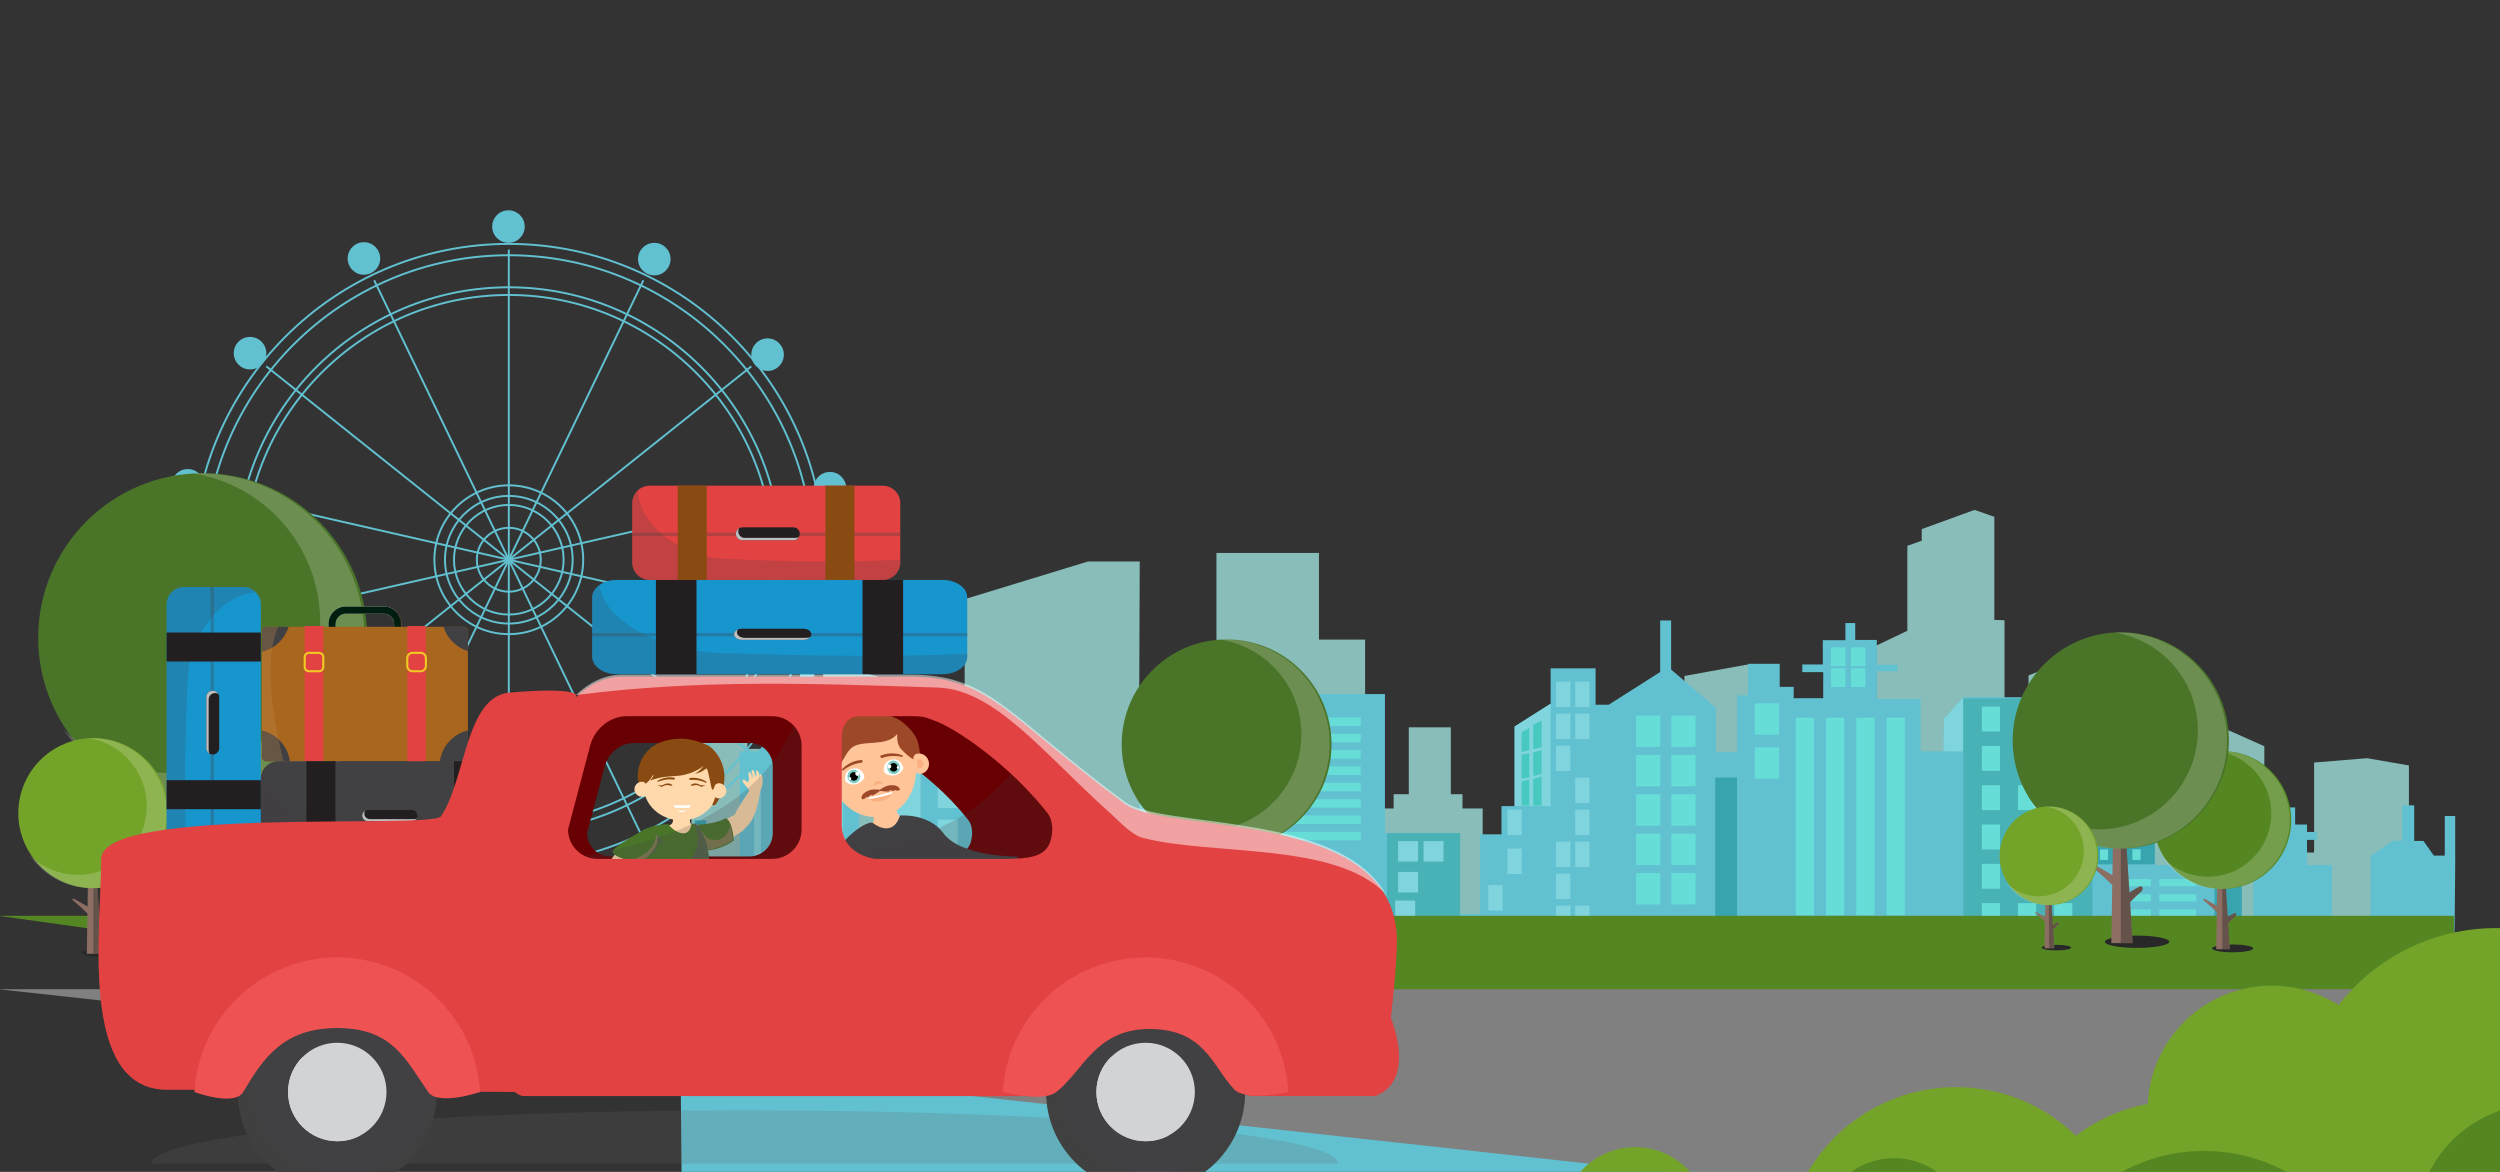 <?xml version="1.0" encoding="utf-8"?>
<!-- Generator: Adobe Illustrator 16.0.0, SVG Export Plug-In . SVG Version: 6.00 Build 0)  -->
<!DOCTYPE svg PUBLIC "-//W3C//DTD SVG 1.1//EN" "http://www.w3.org/Graphics/SVG/1.1/DTD/svg11.dtd">
<svg version="1.1" id="Layer_1" xmlns="http://www.w3.org/2000/svg" xmlns:xlink="http://www.w3.org/1999/xlink" x="0px" y="0px"
	 width="1280px" height="600px" viewBox="0 0 1280 600" enable-background="new 0 0 1280 600" xml:space="preserve">
<rect x="0" y="0" width="1280" height="600" fill="#333333" stroke="none"/>
<g opacity="0.6">
	<line fill="none" x1="1273.092" y1="91.185" x2="1273.092" y2="660.768"/>
</g>
<line fill="none" x1="1256.41" y1="76.323" x2="1256.41" y2="644.65"/>
<path fill="#9DE0DC" d="M354.022,364.742c0-4.752,3.427-8.836,8.362-10.701c-3.632,19.222-6.352,38.495-8.362,57.798V364.742z"/>
<path opacity="0.8" fill="#9DE0DC" enable-background="new    " d="M354.022,425.951v-14.112c2.01-19.303,4.73-38.576,8.362-57.798
	c1.821-0.685,3.842-1.08,5.977-1.08c7.917,0,14.334,5.273,14.334,11.781v18.68h38.743v-40.257h16.723l36.016,10.441v61.274h19.553
	l0.267-108.13l63.029-19.266h26.514l-0.264,71.551h30.917v47.599h8.629V283.088h52.484v44.402h23.638v86.444h14.596v-7.306h7.759
	v-34.226h21.519v34.226h5.972v7.306h10.335v40.604h18.528v-67.188H850v45.16h6.445V472.1h5.994V346.094l32.25-5.851l14.75,5.575
	v52.965h8.295v-14.775h9.212h4.608v23.698h18.578v51.291h10.452V330.581l15.978-7.622v-43.517l7.368-2.603v-5.936l27.031-9.831
	l10.131,3.533v52.778l5.227,0.188v45.751h12.284v-17.471l13.52-5.574l9.215,3.346v65.508h25.803v-12.763h7.987v-27.877l20.894-5.69
	l43.313,19.259v102.026h8.289v-47.573h17.2v-46.091l27.035-2.229l21.505,3.715v78.137h8.609v-16.645l13.174-4.369
	c-1.347,30.794-1.163,61.636-0.213,92.468l-79.59-11.831l3.874-6.554H759.12v0.213H348.586c0.232-32.5,1.257-64.979,4.084-97.374
	L354.022,425.951L354.022,425.951z"/>
<path fill="#61C1D1" d="M348.968,601.637c-0.525-50.513-1.178-101.101,1.909-151.521h4.818v-30.147h5.881v27.943l17.23,7.538
	v-70.765h11.201v-21.353l19.617-10.89v-14.652h7.279v15.496l11.205,10.464v21.357h11.771v69.086h31.375v-69.086h68.354v21.352
	h29.132v22.609h26.898v-73.696h113.45v71.187h37.818v41.457h10.929v-40.831h10.925V412.74h6.729v-40.736l18.435-11.668v-18.155
	h23.02v18.637h6.728l26.335-16.743V317.69h5.608v25.124l22.96,19.68v22.614h10.794v-29.053h5.672V339.88h16.175v11.779h7.146v5.811
	h15.128v-13.347h-10.714v-3.927h10.504v-12.41h11.559V319h5.037v8.635h11.068v12.668h10.639v3.353h-10.639v14.235h22.408v26.795
	h11.738l0.221-16.541l9.895-11.141h66.117v28.516h31.938v57.37h27.732v-11.62h5.877v14.449l10.936,5.646v37.847h5.881v-46.951
	h10.288v-11.932h-5.036v-4.397h5.881v-3.923h4.623v-8.639h5.672v8.791h6.094v3.771h5.037v4.082h-5.037v12.876h12.814v56.771h19.757
	v-35.41v-26.176l11.622-7.61h4.502v-18.137h6.164v18.21h4.734l5.326,7.537h5.604v-20.298h5.334
	c0.453,63.548-2.746,122.461,0.453,183.626"/>
<path fill="#559642" d="M388.635,452.085c0,0.382,0,0.795,0,1.205C387.993,452.887,387.567,452.492,388.635,452.085z"/>
<path fill="#559642" d="M388.635,455.1c0-0.462,0-1.127,0-1.81C389.594,453.895,391.042,454.493,388.635,455.1z"/>
<rect x="855.702" y="366.336" fill="#66DDD7" width="12.427" height="16.072"/>
<rect x="898.456" y="360.107" fill="#66DDD7" width="12.421" height="16.067"/>
<rect x="898.456" y="382.646" fill="#66DDD7" width="12.421" height="16.068"/>
<g>
	<rect x="947.66" y="331.434" fill="#66DDD7" width="7.44" height="9.627"/>
	<rect x="937.446" y="331.434" fill="#66DDD7" width="7.438" height="9.627"/>
	<rect x="947.66" y="342.148" fill="#66DDD7" width="7.44" height="9.625"/>
	<rect x="937.446" y="342.148" fill="#66DDD7" width="7.438" height="9.625"/>
</g>
<rect x="837.677" y="366.336" fill="#66DDD7" width="12.421" height="16.072"/>
<rect x="855.702" y="386.507" fill="#66DDD7" width="12.427" height="16.069"/>
<rect x="837.677" y="386.507" fill="#66DDD7" width="12.421" height="16.069"/>
<rect x="855.702" y="406.672" fill="#66DDD7" width="12.427" height="16.07"/>
<rect x="837.677" y="406.672" fill="#66DDD7" width="12.421" height="16.07"/>
<rect x="855.702" y="426.842" fill="#66DDD7" width="12.427" height="16.068"/>
<rect x="837.677" y="426.842" fill="#66DDD7" width="12.421" height="16.068"/>
<rect x="855.702" y="447.01" fill="#66DDD7" width="12.427" height="16.069"/>
<rect x="837.677" y="447.01" fill="#66DDD7" width="12.421" height="16.069"/>
<rect x="1071.469" y="385.52" fill="#37A4AF" width="31.791" height="57.024"/>
<g>
	<rect x="1091.805" y="392.188" fill="#66DDD7" width="4.186" height="5.41"/>
	<rect x="1091.805" y="400.725" fill="#66DDD7" width="4.186" height="5.41"/>
	<rect x="1091.805" y="409.265" fill="#66DDD7" width="4.186" height="5.409"/>
	<rect x="1091.805" y="417.799" fill="#66DDD7" width="4.186" height="5.411"/>
	<rect x="1091.805" y="426.337" fill="#66DDD7" width="4.186" height="5.408"/>
	<rect x="1091.805" y="434.875" fill="#66DDD7" width="4.186" height="5.406"/>
	<rect x="1083.499" y="392.188" fill="#66DDD7" width="4.175" height="5.41"/>
	<rect x="1083.499" y="400.725" fill="#66DDD7" width="4.175" height="5.41"/>
	<rect x="1083.499" y="409.265" fill="#66DDD7" width="4.175" height="5.409"/>
	<rect x="1083.499" y="417.799" fill="#66DDD7" width="4.175" height="5.411"/>
	<rect x="1083.499" y="426.337" fill="#66DDD7" width="4.175" height="5.408"/>
	<rect x="1083.499" y="434.875" fill="#66DDD7" width="4.175" height="5.406"/>
	<rect x="1075.18" y="392.188" fill="#66DDD7" width="4.174" height="5.41"/>
	<rect x="1075.18" y="400.725" fill="#66DDD7" width="4.174" height="5.41"/>
	<rect x="1075.18" y="409.265" fill="#66DDD7" width="4.174" height="5.409"/>
	<rect x="1075.18" y="417.799" fill="#66DDD7" width="4.174" height="5.411"/>
	<rect x="1075.18" y="426.337" fill="#66DDD7" width="4.174" height="5.408"/>
	<rect x="1075.18" y="434.875" fill="#66DDD7" width="4.174" height="5.406"/>
</g>
<polygon fill="#7FD4DD" points="793.925,360.276 793.925,412.734 775.49,412.684 775.49,371.949 "/>
<g>
	<polygon fill="#47C9C0" points="784.988,383.578 789.314,382.487 789.314,368.847 784.988,371.209 	"/>
	<polygon fill="#47C9C0" points="779.084,385.066 783.031,383.972 783.031,372.693 779.084,374.848 	"/>
	<polygon fill="#47C9C0" points="784.988,397.305 789.314,396.211 789.314,384.059 784.988,385.182 	"/>
	<polygon fill="#47C9C0" points="779.084,398.788 783.031,397.96 783.031,385.592 779.084,386.416 	"/>
	<polygon fill="#47C9C0" points="784.988,412.401 789.314,412.401 789.314,397.676 784.988,398.795 	"/>
	<polygon fill="#47C9C0" points="779.084,412.401 783.031,412.401 783.031,399.203 779.084,400.029 	"/>
</g>
<g>
	<rect x="607.227" y="367.344" fill="#66DDD7" width="89.508" height="4.343"/>
	<rect x="607.227" y="375.707" fill="#66DDD7" width="89.508" height="4.344"/>
	<rect x="607.227" y="384.073" fill="#66DDD7" width="89.508" height="4.343"/>
	<rect x="607.227" y="392.436" fill="#66DDD7" width="89.508" height="4.342"/>
	<rect x="607.227" y="400.801" fill="#66DDD7" width="89.508" height="4.341"/>
	<rect x="607.227" y="409.165" fill="#66DDD7" width="89.508" height="4.344"/>
	<rect x="607.227" y="417.529" fill="#66DDD7" width="89.508" height="4.341"/>
	<rect x="607.227" y="425.894" fill="#66DDD7" width="89.508" height="4.347"/>
</g>
<g>
	<rect x="1105.574" y="450.073" fill="#66DDD7" width="18.885" height="3.686"/>
	<rect x="1082.36" y="450.073" fill="#66DDD7" width="18.893" height="3.686"/>
	<rect x="1105.574" y="457.864" fill="#66DDD7" width="18.885" height="3.684"/>
	<rect x="1082.36" y="457.864" fill="#66DDD7" width="18.893" height="3.684"/>
	<rect x="1105.574" y="465.649" fill="#66DDD7" width="18.885" height="3.687"/>
	<rect x="1082.36" y="465.649" fill="#66DDD7" width="18.893" height="3.687"/>
	<rect x="1105.574" y="473.438" fill="#66DDD7" width="18.885" height="3.683"/>
	<rect x="1082.36" y="473.438" fill="#66DDD7" width="18.893" height="3.683"/>
</g>
<g>
	<rect x="657.771" y="448.026" fill="#66DDD7" width="38.962" height="5.372"/>
	<rect x="609.901" y="448.026" fill="#66DDD7" width="38.959" height="5.372"/>
	<rect x="657.771" y="459.395" fill="#66DDD7" width="38.962" height="5.372"/>
	<rect x="609.901" y="459.395" fill="#66DDD7" width="38.959" height="5.372"/>
	<rect x="657.771" y="470.756" fill="#66DDD7" width="38.962" height="5.38"/>
	<rect x="609.901" y="470.756" fill="#66DDD7" width="38.959" height="5.38"/>
	<rect x="657.771" y="482.126" fill="#66DDD7" width="38.962" height="5.378"/>
	<rect x="609.901" y="482.126" fill="#66DDD7" width="38.959" height="5.378"/>
</g>
<polygon fill="#37A4AF" points="1133.811,431.27 1133.811,489.413 1147.805,489.212 1147.805,451.365 1136.869,445.719 
	1136.869,431.27 "/>
<polygon fill="#7FD4DD" points="1005.205,357.004 1005.205,384.792 995.091,384.686 995.313,368.145 "/>
<rect x="1005.205" y="357.63" fill="#49B2B7" width="66.117" height="138.424"/>
<g>
	<rect x="1051.736" y="361.766" fill="#66DDD7" width="9.31" height="12.757"/>
	<rect x="1051.736" y="381.896" fill="#66DDD7" width="9.31" height="12.754"/>
	<rect x="1051.736" y="402.029" fill="#66DDD7" width="9.31" height="12.751"/>
	<rect x="1051.736" y="422.159" fill="#66DDD7" width="9.31" height="12.749"/>
	<rect x="1051.736" y="442.29" fill="#66DDD7" width="9.31" height="12.752"/>
	<rect x="1051.736" y="462.42" fill="#66DDD7" width="9.31" height="12.754"/>
	<rect x="1033.212" y="361.766" fill="#66DDD7" width="9.313" height="12.757"/>
	<rect x="1033.212" y="381.896" fill="#66DDD7" width="9.313" height="12.754"/>
	<rect x="1033.212" y="402.029" fill="#66DDD7" width="9.313" height="12.751"/>
	<rect x="1033.212" y="422.159" fill="#66DDD7" width="9.313" height="12.749"/>
	<rect x="1033.212" y="442.29" fill="#66DDD7" width="9.313" height="12.752"/>
	<rect x="1033.212" y="462.42" fill="#66DDD7" width="9.313" height="12.754"/>
	<rect x="1014.698" y="482.677" fill="#66DDD7" width="46.348" height="12.755"/>
	<rect x="1014.698" y="361.766" fill="#66DDD7" width="9.306" height="12.757"/>
	<rect x="1014.698" y="381.896" fill="#66DDD7" width="9.306" height="12.754"/>
	<rect x="1014.698" y="402.029" fill="#66DDD7" width="9.306" height="12.751"/>
	<rect x="1014.698" y="422.159" fill="#66DDD7" width="9.306" height="12.749"/>
	<rect x="1014.698" y="442.29" fill="#66DDD7" width="9.306" height="12.752"/>
	<rect x="1014.698" y="462.42" fill="#66DDD7" width="9.306" height="12.754"/>
</g>
<polygon fill="#7FD4DD" points="595.64,355.373 583.516,364.703 583.516,429.069 595.64,429.069 "/>
<rect x="517.5" y="394.838" fill="#7FD4DD" width="10.242" height="18.855"/>
<rect x="499.24" y="394.838" fill="#7FD4DD" width="10.242" height="18.855"/>
<rect x="480.092" y="394.838" fill="#7FD4DD" width="10.243" height="18.855"/>
<rect x="499.24" y="419.642" fill="#7FD4DD" width="10.242" height="18.854"/>
<rect x="480.092" y="419.642" fill="#7FD4DD" width="10.243" height="18.854"/>
<rect x="480.092" y="443.858" fill="#7FD4DD" width="10.243" height="18.859"/>
<rect x="522.62" y="467.393" fill="#7FD4DD" width="10.241" height="18.858"/>
<rect x="451.542" y="457.501" fill="#7FD4DD" width="18.524" height="8.229"/>
<rect x="423.438" y="457.501" fill="#7FD4DD" width="18.525" height="8.229"/>
<rect x="393.788" y="457.501" fill="#7FD4DD" width="18.524" height="8.229"/>
<rect x="451.542" y="472.021" fill="#7FD4DD" width="18.524" height="8.23"/>
<rect x="423.438" y="472.021" fill="#7FD4DD" width="18.525" height="8.23"/>
<rect x="393.788" y="472.021" fill="#7FD4DD" width="18.524" height="8.23"/>
<rect x="806.502" y="348.969" fill="#7FD4DD" width="7.347" height="13.044"/>
<rect x="796.705" y="348.969" fill="#7FD4DD" width="7.351" height="13.044"/>
<rect x="806.502" y="365.353" fill="#7FD4DD" width="7.347" height="13.04"/>
<rect x="796.705" y="365.353" fill="#7FD4DD" width="7.351" height="13.04"/>
<rect x="796.705" y="381.732" fill="#7FD4DD" width="7.351" height="13.045"/>
<rect x="806.502" y="398.113" fill="#7FD4DD" width="7.347" height="13.042"/>
<rect x="806.502" y="414.497" fill="#7FD4DD" width="7.347" height="13.042"/>
<rect x="806.502" y="430.88" fill="#7FD4DD" width="7.347" height="13.041"/>
<rect x="796.705" y="430.88" fill="#7FD4DD" width="7.351" height="13.041"/>
<rect x="771.811" y="414.497" fill="#7FD4DD" width="7.354" height="13.042"/>
<rect x="762.019" y="453.184" fill="#7FD4DD" width="7.354" height="13.041"/>
<rect x="771.811" y="434.438" fill="#7FD4DD" width="7.354" height="13.045"/>
<rect x="796.705" y="447.264" fill="#7FD4DD" width="7.351" height="13.039"/>
<rect x="806.502" y="463.646" fill="#7FD4DD" width="7.347" height="13.039"/>
<rect x="796.705" y="463.646" fill="#7FD4DD" width="7.351" height="13.039"/>
<rect x="427.993" y="390.773" fill="#7FD4DD" width="3.562" height="63.421"/>
<rect x="417.5" y="390.773" fill="#7FD4DD" width="3.563" height="63.421"/>
<rect x="407.008" y="390.773" fill="#7FD4DD" width="3.563" height="63.421"/>
<rect x="421.063" y="364.703" fill="#7FD4DD" width="2.373" height="20.089"/>
<rect x="415.124" y="364.703" fill="#7FD4DD" width="2.376" height="20.089"/>
<rect x="409.188" y="364.703" fill="#7FD4DD" width="2.373" height="20.089"/>
<rect x="403.251" y="364.703" fill="#7FD4DD" width="2.373" height="20.089"/>
<rect x="397.316" y="364.703" fill="#7FD4DD" width="2.371" height="20.089"/>
<rect x="396.521" y="390.773" fill="#7FD4DD" width="3.562" height="63.421"/>
<rect x="386.027" y="390.773" fill="#7FD4DD" width="3.564" height="63.421"/>
<rect x="965.924" y="367.458" fill="#66DDD7" width="9.358" height="101.157"/>
<rect x="950.428" y="367.458" fill="#66DDD7" width="9.346" height="101.157"/>
<rect x="934.917" y="367.458" fill="#66DDD7" width="9.354" height="101.157"/>
<rect x="919.417" y="367.458" fill="#66DDD7" width="9.356" height="101.157"/>
<rect x="878.207" y="398.113" fill="#37A4AF" width="11.161" height="96.826"/>
<rect x="539.635" y="406.46" fill="#37A4AF" width="28.978" height="88.972"/>
<rect x="569.03" y="429.069" fill="#51B9C4" width="26.609" height="66.361"/>
<g>
	<rect x="555.519" y="418.984" fill="#7FD4DD" width="10.242" height="10.491"/>
	<rect x="542.491" y="418.984" fill="#7FD4DD" width="10.241" height="10.491"/>
	<rect x="555.519" y="434.763" fill="#7FD4DD" width="10.242" height="10.498"/>
	<rect x="542.491" y="434.763" fill="#7FD4DD" width="10.241" height="10.498"/>
	<rect x="555.519" y="450.549" fill="#7FD4DD" width="10.242" height="10.493"/>
	<rect x="542.491" y="450.549" fill="#7FD4DD" width="10.241" height="10.493"/>
	<rect x="555.519" y="466.331" fill="#7FD4DD" width="10.242" height="10.494"/>
	<rect x="542.491" y="466.331" fill="#7FD4DD" width="10.241" height="10.494"/>
</g>
<rect x="710.104" y="426.56" fill="#49B2B7" width="37.481" height="69.317"/>
<g>
	<rect x="728.844" y="430.644" fill="#7FD4DD" width="10.247" height="10.491"/>
	<rect x="715.827" y="430.644" fill="#7FD4DD" width="10.237" height="10.491"/>
	<rect x="715.827" y="446.429" fill="#7FD4DD" width="10.237" height="10.491"/>
	<rect x="714.324" y="461.083" fill="#7FD4DD" width="10.244" height="10.497"/>
</g>
<polygon fill="#7FD4DD" points="450.19,454.194 471.255,454.194 471.255,385.108 450.19,396.965 "/>
<path fill="#37A4AF" d="M355.695,450.115v-30.147h5.881v27.943l17.23,7.538v39.981h-28.749l-0.149-27.09
	c0.271-6.079,0.598-12.153,0.968-18.227L355.695,450.115L355.695,450.115z"/>
<path fill="#37A4AF" d="M350.877,450.115c-0.37,6.072-0.697,12.146-0.968,18.227l-0.095-18.227H350.877z"/>
<polygon fill="#8CE4EA" points="371.235,465.007 363.474,465.007 363.474,456.188 371.235,459.619 "/>
<rect x="353.119" y="456.188" fill="#8CE4EA" width="7.765" height="8.818"/>
<rect x="363.474" y="467.991" fill="#8CE4EA" width="7.762" height="8.814"/>
<rect x="353.119" y="467.991" fill="#8CE4EA" width="7.765" height="8.814"/>
<rect x="363.474" y="479.566" fill="#8CE4EA" width="7.762" height="8.815"/>
<rect x="353.119" y="479.566" fill="#8CE4EA" width="7.765" height="8.815"/>
<path fill="none" stroke="#61C1D1" stroke-miterlimit="10" d="M260.51,124.876c89.17,0,161.714,72.544,161.714,161.711
	c0,89.171-72.543,161.711-161.714,161.711c-89.169,0-161.713-72.54-161.713-161.711C98.796,197.42,171.341,124.876,260.51,124.876"
	/>
<path fill="none" stroke="#61C1D1" stroke-miterlimit="10" d="M260.51,130.68c-85.965,0-155.911,69.94-155.911,155.907
	c0,85.968,69.946,155.909,155.911,155.909c85.97,0,155.906-69.941,155.906-155.909C416.416,200.62,346.479,130.68,260.51,130.68"/>
<g>
	<path fill="none" stroke="#61C1D1" stroke-miterlimit="10" d="M260.51,324.686c-21.008,0-38.099-17.094-38.099-38.099
		c0-21.008,17.091-38.097,38.099-38.097c21.009,0,38.09,17.089,38.09,38.097C298.6,307.592,281.519,324.686,260.51,324.686z
		 M260.51,253.908c-18.02,0-32.677,14.658-32.677,32.679c0,18.022,14.657,32.683,32.677,32.683c18.021,0,32.681-14.66,32.681-32.683
		C293.191,268.566,278.531,253.908,260.51,253.908z"/>
</g>
<line fill="none" stroke="#61C1D1" stroke-miterlimit="10" x1="260.51" y1="286.587" x2="260.51" y2="445.4"/>
<line fill="none" stroke="#61C1D1" stroke-miterlimit="10" x1="260.51" y1="286.587" x2="329.413" y2="429.675"/>
<line fill="none" stroke="#61C1D1" stroke-miterlimit="10" x1="260.51" y1="286.587" x2="384.676" y2="385.611"/>
<line fill="none" stroke="#61C1D1" stroke-miterlimit="10" x1="260.51" y1="286.587" x2="415.337" y2="321.927"/>
<line fill="none" stroke="#61C1D1" stroke-miterlimit="10" x1="260.51" y1="286.587" x2="415.337" y2="251.251"/>
<line fill="none" stroke="#61C1D1" stroke-miterlimit="10" x1="260.51" y1="286.587" x2="384.676" y2="187.57"/>
<line fill="none" stroke="#61C1D1" stroke-miterlimit="10" x1="260.51" y1="286.587" x2="329.413" y2="143.503"/>
<line fill="none" stroke="#61C1D1" stroke-miterlimit="10" x1="260.51" y1="286.587" x2="260.51" y2="127.774"/>
<line fill="none" stroke="#61C1D1" stroke-miterlimit="10" x1="260.51" y1="286.587" x2="191.6" y2="143.503"/>
<line fill="none" stroke="#61C1D1" stroke-miterlimit="10" x1="260.51" y1="286.587" x2="136.344" y2="187.57"/>
<line fill="none" stroke="#61C1D1" stroke-miterlimit="10" x1="260.51" y1="286.587" x2="105.68" y2="251.251"/>
<line fill="none" stroke="#61C1D1" stroke-miterlimit="10" x1="260.51" y1="286.587" x2="105.68" y2="321.927"/>
<line fill="none" stroke="#61C1D1" stroke-miterlimit="10" x1="260.51" y1="286.587" x2="136.344" y2="385.611"/>
<line fill="none" stroke="#61C1D1" stroke-miterlimit="10" x1="260.51" y1="286.587" x2="191.6" y2="429.675"/>
<path fill="none" stroke="#61C1D1" stroke-miterlimit="10" d="M260.51,147.092c76.916,0,139.492,62.582,139.492,139.495
	c0,76.918-62.576,139.502-139.492,139.502c-76.922,0-139.501-62.584-139.501-139.502
	C121.008,209.673,183.587,147.092,260.51,147.092"/>
<path fill="none" stroke="#61C1D1" stroke-miterlimit="10" d="M260.51,151.02c-74.751,0-135.57,60.815-135.57,135.567
	c0,74.753,60.819,135.568,135.57,135.568c74.749,0,135.57-60.815,135.57-135.568S335.258,151.02,260.51,151.02"/>
<path fill="none" stroke="#61C1D1" stroke-miterlimit="10" d="M260.51,258.528c-15.514,0-28.063,12.545-28.063,28.059
	c0,15.513,12.55,28.063,28.063,28.063c15.509,0,28.059-12.553,28.059-28.063C288.568,271.073,276.019,258.528,260.51,258.528z
	 M260.51,302.941c-9.04,0-16.354-7.313-16.354-16.354c0-9.035,7.315-16.35,16.354-16.35c9.035,0,16.354,7.315,16.354,16.35
	C276.864,295.63,269.544,302.941,260.51,302.941z"/>
<path fill="#61C1D1" d="M136.344,180.828c0,4.601-3.729,8.336-8.33,8.336c-4.599,0-8.335-3.735-8.335-8.336
	c0-4.6,3.736-8.331,8.335-8.331C132.616,172.497,136.344,176.228,136.344,180.828z"/>
<path fill="#61C1D1" d="M104.479,248.49c0,4.603-3.721,8.333-8.327,8.333c-4.602,0-8.337-3.731-8.337-8.333
	c0-4.602,3.735-8.332,8.337-8.332C100.758,240.159,104.479,243.888,104.479,248.49z"/>
<path fill="#61C1D1" d="M401.336,181.591c0,4.599-3.728,8.336-8.327,8.336c-4.608,0-8.333-3.737-8.333-8.336
	c0-4.601,3.725-8.336,8.333-8.336C397.608,173.254,401.336,176.99,401.336,181.591z"/>
<path fill="#61C1D1" d="M343.33,132.667c0,4.599-3.728,8.336-8.327,8.336c-4.608,0-8.333-3.737-8.333-8.336
	c0-4.601,3.725-8.336,8.333-8.336C339.603,124.33,343.33,128.066,343.33,132.667z"/>
<path fill="#61C1D1" d="M268.664,116c0,4.599-3.728,8.336-8.327,8.336c-4.608,0-8.333-3.737-8.333-8.336
	c0-4.601,3.725-8.336,8.333-8.336C264.936,107.664,268.664,111.4,268.664,116z"/>
<path fill="#61C1D1" d="M194.663,132.334c0,4.599-3.728,8.336-8.327,8.336c-4.608,0-8.333-3.737-8.333-8.336
	c0-4.601,3.725-8.336,8.333-8.336C190.936,123.998,194.663,127.733,194.663,132.334z"/>
<path fill="#61C1D1" d="M433.265,249.964c0,4.603-3.729,8.335-8.329,8.335c-4.608,0-8.337-3.732-8.337-8.335
	c0-4.599,3.729-8.336,8.337-8.336C429.536,241.627,433.265,245.365,433.265,249.964z"/>
<path fill="#61C1D1" d="M433.265,323.873c0,4.604-3.729,8.342-8.329,8.342c-4.608,0-8.337-3.738-8.337-8.342
	c0-4.604,3.729-8.328,8.337-8.328C429.536,315.545,433.265,319.27,433.265,323.873z"/>
<path fill="#61C1D1" d="M401.336,391.478c0,4.602-3.728,8.338-8.327,8.338c-4.608,0-8.333-3.736-8.333-8.338
	c0-4.599,3.725-8.33,8.333-8.33C397.608,383.146,401.336,386.879,401.336,391.478z"/>
<path fill="#61C1D1" d="M341.746,438.006c0,4.603-3.728,8.338-8.333,8.338c-4.602,0-8.335-3.735-8.335-8.338
	c0-4.601,3.733-8.331,8.335-8.331C338.019,429.675,341.746,433.405,341.746,438.006z"/>
<path fill="#61C1D1" d="M268.837,454.669c0,4.605-3.727,8.331-8.333,8.331c-4.604,0-8.327-3.726-8.327-8.331
	c0-4.604,3.723-8.331,8.327-8.331C265.11,446.338,268.837,450.064,268.837,454.669z"/>
<path fill="#61C1D1" d="M194.723,438.006c0,4.603-3.732,8.338-8.337,8.338c-4.603,0-8.333-3.735-8.333-8.338
	c0-4.601,3.73-8.331,8.333-8.331C190.99,429.675,194.723,433.405,194.723,438.006z"/>
<path fill="#61C1D1" d="M137.678,390.911c0,4.601-3.733,8.331-8.333,8.331c-4.601,0-8.337-3.73-8.337-8.331
	c0-4.602,3.736-8.337,8.337-8.337C133.945,382.574,137.678,386.311,137.678,390.911z"/>
<path fill="#61C1D1" d="M103.246,324.686c0,4.601-3.735,8.33-8.337,8.33c-4.599,0-8.333-3.729-8.333-8.33
	c0-4.604,3.734-8.337,8.333-8.337C99.51,316.349,103.246,320.08,103.246,324.686z"/>
<polyline fill="#548722" points="-0.964,468.877 1256.41,468.877 1256.41,644.366 "/>
<polyline fill="#808080" points="-0.964,506.478 1256.41,506.478 1256.41,644.366 "/>
<g>
	<g>
		<g id="XMLID_69_">
			<g id="XMLID_2_">
				<path id="XMLID_77_" fill="#282828" d="M1153.627,485.578c0,1.109-4.711,2.005-10.509,2.005c-5.807,0-10.518-0.895-10.518-2.005
					s4.712-2.007,10.518-2.007C1148.916,483.571,1153.627,484.468,1153.627,485.578z"/>
				<g id="XMLID_74_">
					<path id="XMLID_76_" fill="#8D6E63" d="M1144.258,467.453c-0.372,0.049-1.993,1.011-3.635,2.033l-1.451-22.54h-3.847
						l-0.271,16.89c-2.438-1.472-6.107-3.643-6.62-3.705c-0.794-0.09-0.536,0.616,0.087,1.042c0.434,0.334,4.221,3.619,6.477,5.887
						l-0.299,18.969h6.986l-0.85-13.365c1.641-1.694,3.358-3.326,3.687-3.563C1145.133,468.65,1145.043,467.368,1144.258,467.453z"
						/>
					<path id="XMLID_75_" opacity="0.4" fill="#282828" enable-background="new    " d="M1144.521,469.118
						c-0.341,0.224-2.082,1.85-3.7,3.535l0.839,13.386h-3.855v-39.093h1.392l1.403,22.51c1.679-1.004,3.307-1.954,3.633-2.016
						C1145.025,467.388,1145.133,468.671,1144.521,469.118z"/>
				</g>
				<g id="XMLID_71_">
					<g id="XMLID_72_">
						<path id="XMLID_73_" fill="#548722" d="M1173.113,419.851c0,19.505-15.813,35.316-35.31,35.316
							c-19.508,0-35.313-15.813-35.313-35.316c0-19.503,15.806-35.316,35.313-35.316
							C1157.3,384.533,1173.113,400.347,1173.113,419.851z"/>
					</g>
					<path opacity="0.19" fill="#FFFFFF" enable-background="new    " d="M1137.088,384.533c-0.453,0-0.879,0.049-1.313,0.063
						c15.376,2.517,27.109,15.826,27.109,31.915c0,17.873-14.48,32.374-32.36,32.374c-8.873,0-16.917-3.583-22.774-9.375
						c6.34,9.438,17.108,15.657,29.34,15.657c19.495,0,35.308-15.813,35.308-35.316S1156.583,384.533,1137.088,384.533z"/>
				</g>
			</g>
		</g>
	</g>
	<g>
		<g id="XMLID_5_">
			<g id="XMLID_6_">
				<path id="XMLID_13_" fill="#282828" d="M1110.661,482.178c0,1.742-7.386,3.149-16.479,3.149c-9.1,0-16.483-1.407-16.483-3.149
					c0-1.738,7.385-3.144,16.483-3.144C1103.275,479.034,1110.661,480.438,1110.661,482.178z"/>
				<g id="XMLID_10_">
					<path id="XMLID_12_" fill="#8D6E63" d="M1095.979,453.769c-0.582,0.066-3.136,1.577-5.707,3.183L1088,421.61h-6.029
						l-0.42,26.476c-3.833-2.302-9.58-5.704-10.396-5.808c-1.233-0.139-0.825,0.972,0.145,1.643
						c0.683,0.517,6.622,5.665,10.168,9.231l-0.479,29.729h10.956l-1.348-20.952c2.572-2.654,5.278-5.219,5.789-5.59
						C1097.341,455.645,1097.209,453.629,1095.979,453.769z"/>
					<path id="XMLID_11_" opacity="0.4" fill="#282828" enable-background="new    " d="M1096.387,456.376
						c-0.537,0.352-3.265,2.898-5.813,5.535l1.326,20.995h-6.049V421.61h2.182l2.204,35.288c2.629-1.571,5.182-3.063,5.694-3.162
						C1097.171,453.657,1097.341,455.671,1096.387,456.376z"/>
				</g>
				<g id="XMLID_7_">
					<g id="XMLID_8_">
						<path id="XMLID_9_" fill="#4A7529" d="M1141.206,379.125c0,30.581-24.786,55.37-55.354,55.37
							c-30.582,0-55.368-24.789-55.368-55.37c0-30.578,24.786-55.371,55.368-55.371
							C1116.42,323.754,1141.206,348.547,1141.206,379.125z"/>
					</g>
					<path opacity="0.19" fill="#FFFFFF" enable-background="new    " d="M1084.855,323.754c-0.709,0-1.375,0.081-2.062,0.098
						c24.112,3.941,42.521,24.816,42.521,50.041c0,28.024-22.717,50.756-50.748,50.756c-13.911,0-26.525-5.614-35.707-14.695
						c9.943,14.795,26.819,24.543,45.996,24.543c30.578,0,55.363-24.789,55.363-55.37
						C1140.22,348.547,1115.436,323.754,1084.855,323.754z"/>
				</g>
			</g>
		</g>
	</g>
	<g>
		<g id="XMLID_14_">
			<g id="XMLID_15_">
				<path id="XMLID_22_" fill="#282828" d="M1060.386,485.183c0,0.792-3.369,1.434-7.52,1.434c-4.153,0-7.523-0.642-7.523-1.434
					c0-0.797,3.37-1.437,7.523-1.437C1057.017,483.746,1060.386,484.386,1060.386,485.183z"/>
				<g id="XMLID_19_">
					<path id="XMLID_21_" fill="#8D6E63" d="M1053.682,472.217c-0.265,0.029-1.428,0.719-2.598,1.451l-1.045-16.123h-2.746
						l-0.197,12.081c-1.747-1.053-4.37-2.604-4.738-2.65c-0.561-0.063-0.377,0.441,0.06,0.747c0.321,0.237,3.025,2.587,4.65,4.215
						l-0.229,13.563h5.001l-0.612-9.559c1.173-1.214,2.409-2.386,2.645-2.55C1054.307,473.074,1054.242,472.155,1053.682,472.217z"
						/>
					<path id="XMLID_20_" opacity="0.4" fill="#282828" enable-background="new    " d="M1053.871,473.405
						c-0.246,0.166-1.492,1.322-2.647,2.525l0.597,9.583h-2.76v-27.97h0.997l1.004,16.104c1.199-0.721,2.37-1.403,2.604-1.447
						C1054.23,472.167,1054.307,473.086,1053.871,473.405z"/>
				</g>
				<g id="XMLID_16_">
					<g id="XMLID_17_">
						<path id="XMLID_18_" fill="#74A329" d="M1074.324,438.158c0,13.955-11.31,25.266-25.265,25.266
							c-13.949,0-25.258-11.311-25.258-25.266c0-13.951,11.309-25.264,25.258-25.264
							C1063.016,412.896,1074.324,424.207,1074.324,438.158z"/>
					</g>
					<path opacity="0.19" fill="#FFFFFF" enable-background="new    " d="M1048.489,412.896c-0.331,0-0.631,0.035-0.945,0.045
						c11.007,1.797,19.399,11.318,19.399,22.83c0,12.787-10.364,23.157-23.153,23.157c-6.347,0-12.099-2.558-16.29-6.703
						c4.535,6.752,12.239,11.198,20.989,11.198c13.948,0,25.257-11.311,25.257-25.266
						C1073.746,424.207,1062.438,412.896,1048.489,412.896z"/>
				</g>
			</g>
		</g>
	</g>
</g>
<g>
	<g id="XMLID_56_">
		<g id="XMLID_58_">
			<path id="XMLID_79_" fill="#282828" d="M652.105,481.096c0,1.69-7.17,3.052-15.988,3.052c-8.831,0-15.995-1.36-15.995-3.052
				c0-1.688,7.165-3.054,15.995-3.054C644.938,478.042,652.105,479.407,652.105,481.096z"/>
			<g id="XMLID_67_">
				<path id="XMLID_78_" fill="#8D6E63" d="M637.848,453.528c-0.554,0.063-3.038,1.526-5.521,3.089l-2.211-34.29h-5.854
					l-0.406,25.69c-3.714-2.234-9.295-5.536-10.082-5.637c-1.201-0.135-0.807,0.944,0.138,1.591c0.668,0.505,6.428,5.5,9.866,8.957
					l-0.463,28.847h10.628l-1.308-20.325c2.5-2.576,5.117-5.069,5.614-5.427C639.176,455.348,639.048,453.398,637.848,453.528z"/>
				<path id="XMLID_68_" opacity="0.4" fill="#282828" enable-background="new    " d="M638.245,456.063
					c-0.514,0.339-3.165,2.813-5.631,5.369l1.287,20.37h-5.873v-59.475h2.122l2.13,34.241c2.553-1.522,5.024-2.978,5.53-3.066
					C639.014,453.417,639.176,455.377,638.245,456.063z"/>
			</g>
			<g id="XMLID_59_">
				<g id="XMLID_60_">
					<path id="XMLID_63_" fill="#4A7529" d="M681.741,381.103c0,29.677-24.046,53.727-53.713,53.727
						c-29.669,0-53.716-24.05-53.716-53.727c0-29.665,24.047-53.718,53.716-53.718C657.695,327.385,681.741,351.438,681.741,381.103
						z"/>
				</g>
				<path opacity="0.19" fill="#FFFFFF" enable-background="new    " d="M627.058,327.385c-0.687,0-1.338,0.075-2.003,0.094
					c23.403,3.826,41.258,24.076,41.258,48.552c0,27.188-22.034,49.248-49.236,49.248c-13.496,0-25.734-5.451-34.647-14.263
					c9.646,14.357,26.026,23.813,44.63,23.813c29.67,0,53.721-24.05,53.721-53.727C680.778,351.438,656.729,327.385,627.058,327.385
					z"/>
			</g>
		</g>
	</g>
</g>
<path id="XMLID_55_" fill="#282828" d="M141.517,483.287c0,2.647-11.232,4.786-25.064,4.786c-13.845,0-25.081-2.139-25.081-4.786
	c0-2.646,11.236-4.778,25.081-4.778C130.285,478.509,141.517,480.641,141.517,483.287z"/>
<g id="XMLID_50_">
	<path id="XMLID_54_" fill="#8D6E63" d="M119.176,440.07c-0.881,0.102-4.767,2.396-8.668,4.841l-3.466-53.764h-9.169l-0.641,40.278
		c-5.828-3.507-14.576-8.685-15.811-8.831c-1.877-0.216-1.255,1.474,0.216,2.491c1.048,0.789,10.079,8.617,15.468,14.04
		l-0.727,45.231h16.668l-2.042-31.872c3.911-4.036,8.022-7.944,8.798-8.509C121.261,442.92,121.054,439.861,119.176,440.07z"/>
	<path id="XMLID_51_" opacity="0.4" fill="#282828" enable-background="new    " d="M119.794,444.04
		c-0.81,0.527-4.962,4.41-8.822,8.422l2.011,31.939h-9.213v-93.254h3.332l3.337,53.689c4.007-2.395,7.887-4.666,8.676-4.811
		C120.999,439.899,121.261,442.961,119.794,444.04z"/>
</g>
<path id="XMLID_48_" fill="#4A7529" d="M19.551,326.521c0-46.516,37.699-84.231,84.22-84.231c46.51,0,84.22,37.717,84.22,84.231
	c0,46.519-37.71,84.229-84.22,84.229C57.25,410.751,19.551,373.039,19.551,326.521"/>
<path opacity="0.19" fill="#FFFFFF" enable-background="new    " d="M102.379,242.289c-1.078,0-2.094,0.121-3.138,0.145
	c36.681,6,64.684,37.754,64.684,76.125c0,42.632-34.556,77.213-77.195,77.213c-21.165,0-40.352-8.545-54.322-22.36
	c15.124,22.518,40.801,37.341,69.972,37.341c46.513,0,84.219-37.712,84.219-84.229C186.598,280.006,148.892,242.289,102.379,242.289
	z"/>
<path id="XMLID_33_" fill="#282828" d="M65.032,487.853c0,1.212-5.124,2.187-11.436,2.187c-6.316,0-11.446-0.975-11.446-2.187
	c0-1.208,5.13-2.182,11.446-2.182C59.908,485.671,65.032,486.645,65.032,487.853z"/>
<g id="XMLID_28_">
	<path id="XMLID_30_" fill="#8D6E63" d="M54.834,468.133c-0.394,0.046-2.166,1.093-3.952,2.21l-1.577-24.53h-4.186l-0.293,18.381
		c-2.655-1.598-6.648-3.962-7.213-4.034c-0.858-0.095-0.576,0.675,0.099,1.144c0.477,0.356,4.596,3.933,7.059,6.407l-0.333,20.635
		h7.602l-0.93-14.544c1.786-1.845,3.663-3.623,4.016-3.881C55.791,469.434,55.694,468.042,54.834,468.133z"/>
	<path id="XMLID_29_" opacity="0.4" fill="#282828" enable-background="new    " d="M55.125,469.944
		c-0.372,0.241-2.268,2.011-4.031,3.845l0.919,14.567h-4.202v-42.545h1.519l1.525,24.497c1.827-1.093,3.598-2.131,3.962-2.197
		C55.673,468.059,55.791,469.455,55.125,469.944z"/>
</g>
<path id="XMLID_27_" fill="#74A329" d="M9.381,416.324c0-21.228,17.203-38.433,38.429-38.433s38.427,17.205,38.427,38.433
	c0,21.226-17.201,38.432-38.427,38.432S9.381,437.55,9.381,416.324"/>
<path opacity="0.19" fill="#FFFFFF" enable-background="new    " d="M15.125,437.721c6.899,10.272,18.617,17.035,31.926,17.035
	c21.225,0,38.427-17.206,38.427-38.432c0-21.228-17.202-38.433-38.427-38.433c-0.491,0-0.955,0.054-1.432,0.064
	c16.738,2.736,29.518,17.227,29.518,34.736c0,19.45-15.772,35.228-35.225,35.228C30.252,447.921,21.498,444.021,15.125,437.721"/>
<path opacity="0.2" fill="#666666" enable-background="new    " d="M685.154,595.787c0-15.084-135.985-27.317-303.737-27.317
	c-167.751,0-303.743,12.233-303.743,27.317"/>
<g id="XMLID_41_">
	<g id="XMLID_42_">
		<g id="XMLID_65_">
			<path id="XMLID_66_" fill="#E5E4D1" d="M168.165,319.442c0-4.913,3.996-8.908,8.912-8.908h19.504c4.914,0,8.91,3.995,8.91,8.908
				v6.45h-37.326V319.442z M201.801,319.442c0-2.878-2.341-5.223-5.22-5.223h-19.504c-2.887,0-5.223,2.345-5.223,5.223v2.767h29.947
				V319.442z"/>
		</g>
		<g id="XMLID_37_">
			<g>
				<path id="XMLID_95_" fill="#001E0F" d="M168.17,319.442v6.45h37.32v-6.45c0-3.441-1.969-6.438-4.833-7.898
					c-0.146-0.089-0.296-0.161-0.453-0.235c-0.044-0.022-0.113-0.047-0.161-0.071c-1.066-0.457-2.236-0.702-3.463-0.702h-19.498
					C172.161,310.534,168.17,314.527,168.17,319.442z M171.859,319.442c0-2.872,2.33-5.223,5.224-5.223h19.498
					c2.875,0,5.22,2.351,5.22,5.223v2.767H171.86L171.859,319.442L171.859,319.442z"/>
			</g>
		</g>
		<g id="XMLID_35_">
			<polygon id="XMLID_36_" fill="#E5E4D1" points="168.165,319.439 168.165,325.382 205.491,325.382 205.491,325.894 
				168.165,325.894 168.165,319.442 			"/>
		</g>
		<path id="XMLID_34_" fill="#432918" d="M200.657,311.544c5.292,3.316,4.5,8.995,4.5,8.995l0.333,0.528v-1.625
			C205.491,316.001,203.522,313.006,200.657,311.544z"/>
		<path fill="#A8661E" d="M134.087,323.111v64.473c0,1.217,0.974,2.203,2.204,2.203H237.36c1.23,0,2.208-0.986,2.208-2.203v-64.473
			c0-1.206-0.977-2.203-2.208-2.203H136.291C135.062,320.908,134.087,321.905,134.087,323.111z"/>
		<path fill="#414042" d="M227.075,320.908c1.852,5.938,6.543,10.635,12.493,12.463v-10.26c0-1.206-0.977-2.203-2.208-2.203H227.075
			z"/>
		<path fill="#414042" d="M134.087,323.111v10.578c6.509-1.536,11.722-6.446,13.69-12.781H136.29
			C135.062,320.908,134.087,321.905,134.087,323.111z"/>
		<path fill="#414042" d="M134.087,374.001v13.583c0,1.217,0.974,2.203,2.204,2.203h12.154
			C147.373,382.023,141.602,375.77,134.087,374.001z"/>
		<path fill="#414042" d="M239.567,374.001v13.583c0,1.217-0.975,2.203-2.204,2.203h-12.154
			C226.281,382.023,232.052,375.77,239.567,374.001z"/>
		<rect id="XMLID_62_" x="208.534" y="320.533" fill="#E24242" width="9.524" height="69.627"/>
		<rect id="XMLID_32_" x="156.007" y="320.533" fill="#E24242" width="9.519" height="69.627"/>
		<path id="XMLID_31_" fill="none" stroke="#EFCA23" stroke-width="1.08" stroke-miterlimit="10" d="M211.211,343.675h4.177
			c1.479,0,2.67-1.193,2.67-2.67v-4.079c0-1.478-1.191-2.669-2.67-2.669h-4.177c-1.479,0-2.677,1.191-2.677,2.669v4.079
			C208.534,342.48,209.732,343.675,211.211,343.675z"/>
		<path id="XMLID_1_" fill="none" stroke="#EFCA23" stroke-width="1.08" stroke-miterlimit="10" d="M158.234,343.675h5.064
			c1.233,0,2.227-0.997,2.227-2.229v-4.969c0-1.229-0.994-2.222-2.227-2.222h-5.064c-1.233,0-2.227,0.993-2.227,2.222v4.969
			C156.007,342.678,157.001,343.675,158.234,343.675z"/>
		<path id="XMLID_53_" opacity="0.3" fill="#BE894A" enable-background="new    " d="M134.087,323.108v64.47
			c0,1.219,0.98,2.202,2.204,2.202h8.893c-11.381-45.276-5.445-63.419-2.603-68.872h-6.29
			C135.067,320.908,134.087,321.902,134.087,323.108z"/>
	</g>
</g>
<g>
	<path fill="#414042" d="M270.808,398.759c0-4.974-4.026-9.003-8.999-9.003H142.552c-4.964,0-9,4.029-9,9.003v15.864v14.381
		c0,4.968,4.036,9.002,9,9.002H261.81c4.973,0,8.999-4.034,8.999-9.002v-14.381L270.808,398.759L270.808,398.759z"/>
	<path opacity="0.2" fill="#414042" enable-background="new    " d="M179.607,427.123c-18.166-0.822-41.614-14.534-43.284-34.852
		c-1.708,1.636-2.771,3.934-2.771,6.486v15.864v14.381c0,4.968,4.036,9.002,9,9.002H261.81c4.973,0,8.999-4.034,8.999-9.002v-1.416
		C240.392,429.362,210.264,428.521,179.607,427.123z"/>
	<g opacity="0.3">
		<rect x="133.552" y="416.925" fill="#414042" width="137.256" height="1.744"/>
	</g>
	<rect x="156.878" y="389.756" fill="#231F20" width="14.853" height="48.25"/>
	<rect x="232.482" y="389.756" fill="#231F20" width="14.852" height="48.25"/>
	<path fill="#231F20" d="M213.748,417.58c0-1.572-1.279-2.85-2.851-2.85h-22.558c-1.574,0-2.85,1.276-2.85,2.85l0,0
		c0,1.575,1.276,2.856,2.85,2.856h22.558C212.468,420.438,213.748,419.155,213.748,417.58L213.748,417.58z"/>
	<path fill="#BCBEC0" d="M213.361,419.009c-0.488,0.854-1.41,1.429-2.465,1.429h-22.558c-0.794,0-1.498-0.32-2.023-0.835
		c-0.513-0.521-0.831-1.236-0.831-2.021c0-1.053,0.572-1.971,1.426-2.465c-0.247,0.42-0.382,0.905-0.382,1.432
		c0,0.793,0.318,1.5,0.831,2.021c0.514,0.515,1.23,0.833,2.015,0.833h22.557C212.453,419.4,212.943,419.263,213.361,419.009z"/>
</g>
<g>
	<path fill="#1796CE" d="M495.23,305.93c0-4.975-5.639-9-12.59-9H315.782c-6.955,0-12.594,4.026-12.594,9v15.868v14.381
		c0,4.968,5.639,9.001,12.594,9.001h166.858c6.951,0,12.59-4.033,12.59-9.001v-14.381V305.93z"/>
	<path opacity="0.2" fill="#414042" enable-background="new    " d="M367.619,334.299c-25.412-0.828-58.22-14.537-60.557-34.853
		c-2.386,1.635-3.874,3.935-3.874,6.484v15.868v14.381c0,4.968,5.639,9.001,12.594,9.001h166.858c6.951,0,12.59-4.033,12.59-9.001
		v-1.418C452.67,336.534,410.52,335.692,367.619,334.299z"/>
	<g opacity="0.3">
		<rect x="303.188" y="324.096" fill="#414042" width="192.042" height="1.749"/>
	</g>
	<rect x="335.822" y="296.929" fill="#231F20" width="20.782" height="48.25"/>
	<rect x="441.605" y="296.929" fill="#231F20" width="20.781" height="48.25"/>
	<path fill="#231F20" d="M415.395,324.756c0-1.574-1.789-2.852-3.99-2.852h-31.563c-2.207,0-3.986,1.276-3.986,2.852l0,0
		c0,1.571,1.78,2.854,3.986,2.854h31.563C413.605,327.61,415.395,326.327,415.395,324.756L415.395,324.756z"/>
	<path fill="#BCBEC0" d="M414.855,326.181c-0.688,0.858-1.971,1.431-3.452,1.431H379.84c-1.11,0-2.1-0.319-2.829-0.835
		c-0.718-0.52-1.167-1.239-1.167-2.021c0-1.051,0.799-1.968,1.993-2.468c-0.336,0.421-0.53,0.911-0.53,1.434
		c0,0.792,0.445,1.502,1.162,2.02c0.721,0.519,1.72,0.835,2.822,0.835h31.552C413.58,326.573,414.265,326.438,414.855,326.181z"/>
</g>
<g>
	<path fill="#1796CE" d="M124.549,437.789c4.969,0,9.003-4.029,9.003-8.998V309.533c0-4.973-4.034-9.001-9.003-9.001h-15.867H94.299
		c-4.966,0-8.999,4.028-8.999,9.001v119.258c0,4.969,4.033,8.998,8.999,8.998h14.384H124.549L124.549,437.789z"/>
	<path opacity="0.2" fill="#414042" enable-background="new    " d="M96.182,346.58c0.825-18.16,14.535-41.607,34.858-43.279
		c-1.642-1.705-3.94-2.769-6.491-2.769h-15.867H94.299c-4.966,0-8.999,4.028-8.999,9.001v119.258c0,4.969,4.033,8.998,8.999,8.998
		h1.418C93.949,407.368,94.786,377.247,96.182,346.58z"/>
	<g opacity="0.3">
		<rect x="107.811" y="300.532" fill="#414042" width="1.746" height="137.257"/>
	</g>
	<rect x="85.3" y="323.855" fill="#231F20" width="48.252" height="14.853"/>
	<rect x="85.3" y="399.461" fill="#231F20" width="48.252" height="14.854"/>
	<path fill="#231F20" d="M108.934,386.337c1.824,0,3.299-1.479,3.299-3.304v-26.102c0-1.822-1.475-3.302-3.299-3.302l0,0
		c-1.823,0-3.3,1.479-3.3,3.302v26.102C105.634,384.858,107.111,386.337,108.934,386.337L108.934,386.337z"/>
	<path fill="#BCBEC0" d="M107.277,385.889c-0.984-0.564-1.643-1.627-1.643-2.854v-26.102c0-0.921,0.367-1.733,0.964-2.341
		c0.6-0.596,1.432-0.961,2.336-0.961c1.217,0,2.278,0.657,2.855,1.648c-0.484-0.279-1.05-0.443-1.658-0.443
		c-0.915,0-1.735,0.369-2.34,0.963c-0.593,0.594-0.96,1.422-0.96,2.33v26.105C106.831,384.833,106.991,385.402,107.277,385.889z"/>
</g>
<g>
	<path fill="#E24242" d="M460.949,257.68c0-4.971-4.03-9.003-8.999-9.003H332.69c-4.969,0-8.999,4.033-8.999,9.003v15.866v14.383
		c0,4.97,4.03,9,8.999,9h119.26c4.968,0,8.999-4.031,8.999-9v-14.383V257.68z"/>
	<path opacity="0.2" fill="#414042" enable-background="new    " d="M369.743,286.048c-18.164-0.828-41.613-14.533-43.282-34.858
		c-1.708,1.64-2.77,3.939-2.77,6.49v15.866v14.383c0,4.97,4.03,9,8.999,9h119.26c4.968,0,8.999-4.031,8.999-9v-1.419
		C430.528,288.278,400.404,287.44,369.743,286.048z"/>
	<g opacity="0.3">
		<rect x="323.691" y="272.668" fill="#414042" width="137.258" height="1.749"/>
	</g>
	<rect x="347.013" y="248.676" fill="#894B12" width="14.852" height="48.252"/>
	<rect x="422.617" y="248.676" fill="#894B12" width="14.857" height="48.252"/>
	<path fill="#231F20" d="M409.493,273.295c0-1.821-1.474-3.298-3.299-3.298h-26.102c-1.826,0-3.3,1.477-3.3,3.298l0,0
		c0,1.824,1.475,3.3,3.3,3.3h26.102C408.02,276.595,409.493,275.119,409.493,273.295L409.493,273.295z"/>
	<path fill="#BCBEC0" d="M409.048,274.952c-0.564,0.985-1.626,1.644-2.854,1.644h-26.102c-0.918,0-1.738-0.364-2.338-0.963
		c-0.597-0.6-0.962-1.43-0.962-2.339c0-1.216,0.657-2.276,1.644-2.855c-0.279,0.484-0.44,1.054-0.44,1.656
		c0,0.918,0.368,1.739,0.958,2.342c0.598,0.596,1.426,0.96,2.338,0.96h26.099C407.992,275.397,408.558,275.238,409.048,274.952z"/>
</g>
<path fill="#E24242" d="M294.893,355.861c0,0,0-4.176-34.172-1.223c-22.423,1.936-22.427,45.214-34.971,63.32
	c-4.672,6.741-173.901-5.509-173.901,21.771c0,35.191-11.762,118.179,33.61,118.179c72.319,0,179.604,1.187,179.604,1.187
	L294.893,355.861z"/>
<path opacity="0.5" fill="#E24242" enable-background="new    " d="M282.494,375.302c-5.907,18.446-11.812,7.748-23.616,50.182
	c-5.132,18.44,3.935,45.016-1.229,63.464c-13.776,13.525-6.89,27.304-12.052,45.013c-0.74,4.43-5.167,8.854-8.859,9.592
	c-51.654,2.957-103.308,0-154.965-2.95c-19.924-1.478-25.094-24.351-26.569-40.584c-0.792-13.054-1.157-25.896-1.67-38.634
	c-0.101-2.52,192.376-5.033,192.258-7.548c-94.456-3.719-193.54,6.575-193.528-16.343c-0.268,0.715-0.415,1.464-0.415,2.239
	c0,35.191-11.762,118.179,33.61,118.179c72.319,0,179.604,1.187,179.604,1.187l29.284-199.548
	C287.971,362.233,284.277,368.764,282.494,375.302z"/>
<g>
	<path fill="#680003" d="M635.54,503.61c0,0,9.811-24.843,2.517-31.481c-50.7-46.18-99.299-68.3-115.669-80.895
		c-48.481-35.886-49.92-26.892-82.657-26.892c-32.74,0-83.109,0-117.111,0c-33.996,0-46.591,70.636-46.591,85.116
		c0,14.485,3.148,31.063,3.148,31.063s-9.131,4.827-9.131,20.83c0,32.737,12.275,33.736,12.275,33.736h31.694h89.404h26.865
		c0,0,26.957,0,61.07,0c14.242,0,29.729-38.722,45.021-38.722c15.017,0,29.843,38.722,43.126,38.722c25.553,0,45.376,0,49.738,0
		C646.236,528.585,635.54,503.61,635.54,503.61z M395.657,426.542c0,6.607-5.359,11.963-11.966,11.963h-71.145
		c-6.607,0-11.964-5.354-11.964-11.963l9.023-34.154c1.888-7.137,8.295-11.964,14.903-11.964h59.183
		c6.607,0,11.966,5.354,11.966,11.964V426.542L395.657,426.542z M497.234,430.375c-1.679,7.137-8.081,8.13-19.102,8.13
		c-11.017,0-52.411,0-52.411,0s-13.692-1.417-13.692-14.009c0-12.59,0-34.837,0-34.837s-0.633-9.235,7.339-9.235
		c6.041,0,15.731,0,22.043,0c3.663,0,5.151,0.632,6.605,1.151c2.648,0.95,6.853,2.415,15.429,8.292
		c20.574,14.102,32.319,30.013,32.319,30.013S498.916,423.237,497.234,430.375z"/>
</g>
<g>
	<g>
		<path fill="#FFD9AB" d="M338.802,422.957c0,0,5.308,0.685,5.727-2.489c0.415-3.171-0.038-4.741-0.038-4.741l8.635,0.809
			c0,0-0.699,5.287,1.294,5.633c2.334,0.319,3.369-0.514,3.119,1.277c-0.242,1.795-4.291,3.58-6.115,3.636
			C349.595,427.132,340.341,427.196,338.802,422.957z"/>
		<path fill="#FFD9AB" d="M353.293,420.891c-0.516-1.671-0.167-4.355-0.167-4.355l-8.635-0.809c0,0,0.405,1.42,0.091,4.274
			C347.234,422.022,350.271,421.551,353.293,420.891z"/>
	</g>
	<g>
		<path fill="#FFD9AB" d="M368.245,433.521c0,0,6.251-4.553,12.025-8.094c1.818-2.771,6.515-3.594,9-20.52
			c1.232-2.218,1.5-5.892,0.869-7.725c-0.103-0.271-1.142-1.68-1.13,0.164c0.004,0.92-0.146,2.101-0.146,2.101s0.084-3.002-0.33-3.8
			c-0.854-1.678-1.59-1.084-1.443-0.512c0.422,1.636,0.086,1.992-0.271,3.584c0.212-1.612-0.063-1.981-0.898-4.132
			c-0.308-0.735-1.556-0.144-0.987,1.048c0.731,1.538,0.21,2.377-0.019,3.414c0.084-2.055-0.008-2.5-0.646-3.397
			c-0.172-0.24-0.282-0.355-0.925-0.14c-0.64,0.213,0.668,2.809-0.008,4.266c-0.542,1.174-1.488,0.177-2.148-0.526
			c-0.662-0.707-1.789,0.618,0.394,2.771c2.188,2.159,1.902,3.175,1.902,3.175s-5.825,8.264-7.289,11.927
			c-7.047,3.769-9.332,4.694-9.332,4.694L368.245,433.521z"/>
		<g>
			<path fill="#4A7529" d="M357.082,422.257c0,0,9.257-0.268,14.543-3.351c3.565,1.598,4.075,11.411,4.075,11.411
				s-7.735,6.099-17.026,4.961c-5.8-0.711-3.086-4.938-1.645-8.518C357.89,424.606,357.082,422.257,357.082,422.257z"/>
			<path opacity="0.3" fill="#FF89AC" enable-background="new    " d="M364.144,429.836c-3.337-0.523-4.383-4.843-7.348-6.539
				c0.109,0.872,0.113,2.049-0.338,3.178c-1.437,3.582-4.152,7.806,1.646,8.52c9.29,1.139,17.03-4.961,17.03-4.961
				s-0.215-4.102-1.332-7.434C373.081,427.335,369.408,431.235,364.144,429.836z"/>
		</g>
	</g>
	<g>
		<path fill="#4A7529" d="M327.299,426.934c0,0,3.2-4.645,14.998-4.946c1.131,2.435,10.153,9.214,11.766-0.043
			c0.078-0.467,1.334-0.14,2.475,0.084c6.476,7.695,6.795,17.795,6.573,23.354c-17.154-0.592-34.873-2.484-34.873-2.484
			S325.166,433.01,327.299,426.934z"/>
		<path opacity="0.3" fill="#613E98" enable-background="new    " d="M336.331,432.106c1.943,0.875,3.695,0.58,5.541,0.872
			c-1.845-0.292-3.694-0.577-4.573-2.233c-0.097-0.587,2.838,0.801,2.054-0.271c-5.908-6.908-6.572-5.513-10.603-4.891
			c-1.044,0.767-1.451,1.349-1.451,1.349c-1.378,3.93-0.583,9.444,0.155,12.859C331.397,438.38,336.672,437.245,336.331,432.106z"/>
		<path opacity="0.3" fill="#613E98" enable-background="new    " d="M356.538,422.027c-0.449-0.092-0.915-0.192-1.321-0.253
			c3.944,6.824,1.932,16.109-3.99,20.431c-1.152,0.957-2.364,1.723-3.638,2.348c4.87,0.338,10.221,0.646,15.521,0.829
			C363.333,439.822,363.014,429.724,356.538,422.027z"/>
	</g>
</g>
<g>
	<g>
		<path fill="#FFD9AB" d="M316.999,434.733c0,0-3.888,4.548-4.803,6.776c-0.912,2.231,7.852,15.763,18.874,17.076
			c1.889,1.891,5.543,3.227,7.595,3.113c0.294-0.014,2.031-0.671,0.152-1.188c-0.936-0.265-1.687-0.87-1.687-0.87
			s2.626,1.068,3.552,0.883c1.95-0.388,1.568-1.308,0.941-1.321c-1.783-0.052-2.054-0.493-3.566-1.317
			c1.58,0.688,2.038,0.517,4.461,0.287c0.833-0.097,0.595-1.534-0.778-1.303c-1.777,0.296-2.475-0.474-3.463-1.01
			c2.067,0.684,2.54,0.718,3.638,0.333c0.297-0.109,0.441-0.188,0.414-0.901c-0.032-0.712-3.052-0.14-4.331-1.243
			c-1.035-0.894,0.251-1.563,1.157-2.031c0.909-0.465-0.111-1.993-2.932-0.402c-2.823,1.597-3.771,1.006-3.771,1.006
			s-5.275-6.319-8.569-8.874c4.682-3.41,4.547-4.94,4.547-4.94L316.999,434.733z"/>
		<g>
			<path fill="#4A7529" d="M330.266,424.509c-0.548,0.304-16.301,8.939-16.752,11.617c2.162,3.938,9.597,3.401,11.638,7.659
				c4.535-2.767,13.566-10.804,11.213-15.702C334.678,424.569,331.702,423.716,330.266,424.509z"/>
			<path opacity="0.3" fill="#FF89AC" enable-background="new    " d="M336.365,428.083c-0.146-0.299-0.305-0.574-0.468-0.84
				c-0.189,7.398-7.147,11.508-14.022,13.618c1.413,0.685,2.623,1.557,3.276,2.924C329.687,441.02,338.718,432.981,336.365,428.083z
				"/>
		</g>
	</g>
	<g>
		<path fill="#FFD9AB" d="M368.446,400.889c-0.214,10.788-8.89,19.369-19.93,19.148c-10.549-0.211-18.764-7.88-19.128-17.564
			c-0.031-0.778-0.038-1.564-0.025-2.371c0.22-10.791,9.142-19.359,19.937-19.148C360.088,381.17,368.664,390.094,368.446,400.889z"
			/>
		<path opacity="0.4" fill="#FFD9AB" enable-background="new    " d="M368.446,400.889c0.084-4.103-1.104-7.932-3.2-11.116
			c0.008,8.405,1.708,16.438-3.079,25.165C365.96,411.45,368.336,406.467,368.446,400.889z"/>
		<path fill="#894B12" d="M328.263,402.673c3.679-2.116,4.628-3.37,6.206-6.099c0.28,1.561-1.353,2.153-1.434,3.069
			c5.254-2.276,11.811-2.141,15.013-2.514c3.678-0.428,9.015-2.293,12.141-5.018c0,0-1.251,2.26-4.321,4.041
			c4.406-0.789,5.202-2.854,5.953-2.634c0.751,0.223,2.157,9.428,2.679,10.439c0.894,1.737,1.265-2.523,2.142-2.413
			c0.537,6.906-1.918,9.862-1.965,10.477c-0.025,0.275,0.613,0.275,1.499,0.125c0,0,5.05-5.716,4.727-15.332
			c-0.057-1.736-0.525-3.739-1.069-5.386c-0.589-1.775-1.683-3.998-2.816-5.426c-1.183-1.498-2.675-3.335-4.366-4.261
			c-1.124-0.617-5.995-2.626-10.155-3.259c-4.622-0.701-10.346-0.076-14.663,1.768C323.574,386.334,325.988,403.045,328.263,402.673
			z"/>
		<path fill="#FFD9AB" d="M371.868,405.293c-0.228,2.126-2.163,3.657-4.317,3.424c-2.157-0.229-1.969-1.954-1.74-4.075
			c0.23-2.124,0.408-3.845,2.565-3.613C370.53,401.264,372.098,403.172,371.868,405.293z"/>
		<path fill="#FFD9AB" d="M324.842,404.355c0.147,2.129,2.015,3.735,4.182,3.594c2.166-0.146,2.043-1.873,1.901-4.006
			c-0.146-2.129-0.251-3.857-2.417-3.709C326.341,400.381,324.703,402.223,324.842,404.355z"/>
		<path fill="#FFD9AB" d="M326.911,404.246c0.063,0.92,0.87,1.615,1.808,1.553c0.937-0.063,0.883-0.809,0.824-1.731
			c-0.063-0.92-0.111-1.665-1.048-1.603C327.561,402.525,326.85,403.323,326.911,404.246z"/>
		<path fill="#FFD9AB" d="M369.699,405.057c-0.099,0.92-0.938,1.579-1.872,1.483c-0.934-0.104-0.851-0.848-0.752-1.765
			c0.104-0.916,0.179-1.663,1.111-1.564C369.116,403.311,369.792,404.137,369.699,405.057z"/>
		<path fill="#894B12" d="M336.693,399.751c0.839-0.526,4.197-2.391,8.619-1.577c0.186,0.034,0.293,0.23,0.217,0.403l-0.192,0.436
			c-0.05,0.128-0.181,0.196-0.317,0.173c-0.84-0.155-3.959-0.555-8.065,1.082c-0.152,0.06-0.315-0.014-0.376-0.166l0,0
			C336.524,399.975,336.573,399.823,336.693,399.751z"/>
		<path fill="#894B12" d="M361.679,400.25c-0.813-0.559-4.098-2.557-8.543-1.921c-0.188,0.03-0.303,0.218-0.236,0.394l0.173,0.447
			c0.051,0.127,0.177,0.203,0.308,0.182c0.851-0.12,3.978-0.395,8.018,1.402c0.149,0.068,0.318,0,0.382-0.146l0,0
			C361.836,400.477,361.798,400.331,361.679,400.25z"/>
		<path fill="#FFD9AB" d="M351.189,408.529c0.005,0.346-0.854,0.013-1.935,0.029c-1.081,0.021-1.979,0.376-1.983,0.034
			c-0.008-0.343,0.877-1.256,1.961-1.272C350.314,407.301,351.187,408.185,351.189,408.529z"/>
	</g>
	<path fill="#894B12" d="M336.802,402.072c0,0,2.155,0.25,2.871-0.295c0.721-0.549,3.167-1.234,4.582,0.212
		c0.173,0.478-0.839,0.297-2.157,0.032c-2.13-0.426-2.943,1.286-4.305,0.868c0.544-0.1,0.712-0.277,0.765-0.356
		C338.607,402.465,337.098,402.643,336.802,402.072z"/>
	<path fill="#894B12" d="M361.082,402.072c0,0-2.158,0.25-2.872-0.295c-0.723-0.549-3.168-1.234-4.584,0.212
		c-0.173,0.478,0.839,0.297,2.157,0.032c2.132-0.426,2.943,1.286,4.312,0.868c-0.551-0.1-0.717-0.277-0.768-0.356
		C359.274,402.465,360.783,402.643,361.082,402.072z"/>
	<g>
		<path fill="#FFD9AB" d="M353.673,412.251c-0.251,1.082-1.075,2.123-2.148,2.789c-1.373,0.845-3.153,1.077-4.671-0.016
			c-0.767-0.552-1.463-1.448-2-2.773C344.854,412.251,349.227,412.548,353.673,412.251z"/>
		<path fill="#FFFFFF" d="M353.645,412.206c-0.107,0.456-0.32,0.917-0.608,1.334c-3.181,0.168-6.229,0.066-7.54,0
			c-0.248-0.388-0.478-0.831-0.676-1.334C344.821,412.206,349.196,412.505,353.645,412.206z"/>
		<path fill="#FFFFFF" d="M351.524,415.04c-1.373,0.845-3.153,1.077-4.671-0.016C348.074,415.064,349.732,415.089,351.524,415.04z"
			/>
	</g>
</g>
<g>
	<g>
		<path fill="#FFC599" d="M447.208,417.348l0.141,2.787c0.022,0.431-0.227,0.832-0.616,1.01l-8.398,4.067
			c-0.796,0.361-0.564,2.035,0.203,2.448c1.89,1.01,5.098,1.722,10.035,1.253c6.351-0.599,13.834-2.086,18.884-6.552
			c3.911-3.466,3.009,2.329,2.475,2.128c-0.132-0.045-6.921,4.896-4.585-1.515l-4.349-5.229c-0.44,0.036-0.857-0.212-1.038-0.614
			l-1.283-2.826c-0.167-0.369-0.527-0.606-0.937-0.62c-1.541-0.028-6.439,0.375-10.054,2.727
			C447.371,416.612,447.189,416.971,447.208,417.348z"/>
		<g>
			<path fill="#FFC599" d="M468.25,386.477c1.184,5.163,1.083,10.26-0.084,14.812c-0.079,0.327-0.172,0.651-0.264,0.97
				c-2.295,7.759-7.78,13.757-15.372,15.5c-7.003,1.604-13.954-0.563-19.184-5.306c-0.978-0.891-1.896-1.865-2.746-2.926
				c-2.23-2.774-3.967-6.119-5.027-9.891c-0.288-1.033-0.56-2.087-0.8-3.163c-3.322-14.516,3.718-28.521,15.725-31.281
				C452.505,362.433,464.926,371.962,468.25,386.477z"/>
			<path fill="#9E482A" d="M424.55,399.932c3.479-3.629,3.838-5.166,3.896-5.231c0.688-0.732,4.479-8.738,6.931-11.254
				c5.188-5.318,17.739-0.508,23.844-7.414c0.615-0.699-0.932,4.365,2.383,7.778c1.666,1.718,5.024,4.918,6.048,4.8
				c2.686,8.268,5.079,4.172,2.549-7.793c-1.414-6.679-9.761-12.694-11.565-13.081c0,0-3.853-1.757-3.871-1.771
				c-0.156-0.118-1.428-0.046-1.428-0.046s-13.546-5.199-24.847,3.957C414.343,381.334,422.112,401.023,424.55,399.932z"/>
			<path fill="#FFC599" d="M475.594,390.364c0.408,2.864-1.469,5.484-4.201,5.847c-2.735,0.363-3.063-1.96-3.475-4.822
				c-0.417-2.866-0.758-5.186,1.971-5.555C472.628,385.473,475.178,387.5,475.594,390.364z"/>
			<path fill="#FFC599" d="M421.032,402.128c0.809,2.563,3.438,3.99,5.868,3.189c2.432-0.806,1.769-2.876,0.957-5.442
				c-0.814-2.56-1.461-4.638-3.895-3.84C421.533,396.842,420.218,399.566,421.032,402.128z"/>
			<path fill="#F9B180" d="M423.359,401.396c0.354,1.113,1.489,1.729,2.541,1.381c1.055-0.347,0.769-1.244,0.412-2.355
				c-0.351-1.106-0.633-2.002-1.685-1.657C423.583,399.115,423.011,400.293,423.359,401.396z"/>
			<path fill="#F9B180" d="M472.835,390.727c0.18,1.241-0.632,2.37-1.818,2.532c-1.182,0.154-1.319-0.847-1.5-2.087
				c-0.178-1.24-0.329-2.244,0.856-2.402C471.552,388.611,472.656,389.49,472.835,390.727z"/>
			<path fill="#9E482A" d="M431.122,393.846c0.856-0.948,4.388-4.446,10.095-4.748c0.239-0.016,0.435,0.21,0.4,0.458l-0.089,0.637
				c-0.025,0.182-0.165,0.313-0.339,0.325c-1.086,0.056-5.062,0.5-9.575,3.929c-0.165,0.126-0.399,0.084-0.52-0.099l0,0
				C430.991,394.193,430.998,393.982,431.122,393.846z"/>
			<path fill="#9E482A" d="M462.056,386.736c-1.186-0.48-5.881-2.087-11.151,0.133c-0.217,0.092-0.301,0.382-0.156,0.59l0.354,0.533
				c0.1,0.153,0.286,0.212,0.445,0.147c1.003-0.427,4.774-1.755,10.33-0.647c0.205,0.046,0.395-0.097,0.425-0.308l0,0
				C462.33,386.996,462.229,386.81,462.056,386.736z"/>
			<path fill="#F9B180" d="M451.844,400.9c0.124,0.446-1.046,0.283-2.37,0.641c-1.327,0.359-2.313,1.108-2.434,0.654
				c-0.119-0.441,0.673-1.92,2.003-2.281C450.369,399.555,451.725,400.451,451.844,400.9z"/>
			<g>
				<g>
					<path fill="#FFFFFF" d="M462.521,393.169c-0.707,2.263-2.803,3.678-5.358,3.868c-2.192,0.161-4.431-0.826-4.616-2.26
						c-0.379-2.944,1.169-5.36,4.082-5.869C458.663,388.552,461.434,389.212,462.521,393.169z"/>
					<path fill="#7DCCC2" d="M460.714,392.31c0.347,1.885-0.817,3.666-2.585,3.975c-1.767,0.311-3.478-0.975-3.816-2.861
						c-0.344-1.885,0.816-3.666,2.586-3.973C458.663,389.143,460.377,390.422,460.714,392.31z"/>
					<path d="M459.544,392.512c0.216,1.195-0.519,2.326-1.641,2.521c-1.125,0.198-2.206-0.618-2.421-1.813
						c-0.211-1.194,0.521-2.328,1.643-2.521C458.245,390.506,459.33,391.316,459.544,392.512z"/>
					<path fill="#FFFFFF" d="M456.325,392.242c0.105,0.57-0.246,1.106-0.784,1.204c-0.531,0.092-1.051-0.296-1.155-0.865
						c-0.103-0.575,0.246-1.113,0.782-1.204C455.704,391.285,456.222,391.668,456.325,392.242z"/>
					<path fill="#FFFFFF" d="M460.396,392.842c0.064,0.375-0.164,0.724-0.514,0.781c-0.345,0.063-0.684-0.191-0.751-0.561
						c-0.065-0.371,0.163-0.724,0.506-0.784C459.991,392.219,460.329,392.469,460.396,392.842z"/>
				</g>
				<g>
					<path fill="#FFFFFF" d="M432.789,399.998c1.626,1.725,4.124,2.094,6.512,1.141c2.04-0.808,3.627-2.676,3.168-4.047
						c-0.937-2.815-3.387-4.311-6.229-3.494C434.255,394.16,432.044,395.963,432.789,399.998z"/>
					<path fill="#7DCCC2" d="M434.045,398.438c0.513,1.847,2.326,2.941,4.055,2.444c1.726-0.497,2.707-2.394,2.195-4.241
						c-0.517-1.845-2.335-2.939-4.058-2.443C434.506,394.693,433.525,396.59,434.045,398.438z"/>
					<path d="M435.182,398.107c0.329,1.17,1.482,1.866,2.573,1.553c1.097-0.314,1.72-1.52,1.395-2.689
						c-0.328-1.17-1.476-1.862-2.573-1.551C435.483,395.734,434.855,396.938,435.182,398.107z"/>
					<path fill="#FFFFFF" d="M437.962,396.46c0.158,0.556,0.708,0.89,1.23,0.738c0.524-0.146,0.814-0.725,0.665-1.284
						c-0.155-0.556-0.704-0.889-1.232-0.738C438.108,395.322,437.808,395.9,437.962,396.46z"/>
					<path fill="#FFFFFF" d="M434.563,398.777c0.104,0.362,0.464,0.573,0.799,0.479c0.341-0.101,0.536-0.47,0.437-0.838
						c-0.105-0.363-0.465-0.578-0.804-0.479C434.655,398.039,434.462,398.41,434.563,398.777z"/>
				</g>
			</g>
			<path fill="#9E482A" d="M428.123,410.508"/>
			<path fill="#FFC599" d="M451.463,405.284"/>
			<g>
				<path fill="#F9B180" d="M456.886,405.408c0,0-0.305,1.693-1.591,2.838c-2.025,1.813-5.753,2.372-7.913,2.044
					c-2.159-0.333-2.921-1.865-2.921-1.865L456.886,405.408z"/>
				<path fill="#FFFFFF" d="M456.886,405.408l-12.425,3.017c0,0,0.179,0.333,0.57,0.722c3.723-0.671,7.857-1.405,11.504-2.674
					C456.799,405.873,456.886,405.408,456.886,405.408z"/>
			</g>
			<g>
				<path fill="#9E482A" d="M449.869,404.894c0.047,0.008,0.274-0.246,0.311-0.277c0.29-0.248,0.596-0.476,0.901-0.69
					c0.967-0.671,2.026-1.221,3.153-1.565c0.887-0.268,1.813-0.405,2.739-0.353c0.444,0.025,0.941,0.063,1.372,0.146
					c0.524,0.109,1.377,0.582,1.779,0.915c0.314,0.269,0.579,0.749,0.589,1.167c0.008,0.234-0.337,0.333-0.52,0.424
					c-0.175,0.09-0.442,0.114-0.638,0.114c-0.31-0.003-0.599-0.033-0.881-0.132c-0.312-0.109-0.601-0.223-0.93-0.228
					c0.131,0.165,0.207,0.34,0.153,0.563c-0.866,0.014-1.776-0.42-2.639-0.354c0.014,0.137,0.286,0.434,0.154,0.57
					c-0.126,0.131-0.387,0.021-0.533,0.021c-0.187,0.006-0.356,0.049-0.545,0.045c-0.456-0.002-0.914-0.021-1.364-0.051
					C451.932,405.148,450.896,405.035,449.869,404.894z"/>
			</g>
			<g>
				<path fill="#9E482A" d="M451.123,404.563c-0.042,0.025-0.36-0.09-0.407-0.099c-0.37-0.081-0.745-0.143-1.118-0.187
					c-1.167-0.142-2.36-0.13-3.519,0.092c-0.906,0.177-1.789,0.495-2.584,0.978c-0.382,0.229-0.806,0.497-1.143,0.774
					c-0.415,0.339-0.942,1.156-1.146,1.64c-0.153,0.382-0.156,0.93,0.029,1.309c0.101,0.205,0.448,0.133,0.657,0.133
					c0.195-0.006,0.446-0.107,0.619-0.206c0.265-0.146,0.506-0.306,0.713-0.525c0.229-0.241,0.425-0.478,0.719-0.635
					c-0.044,0.208-0.025,0.394,0.128,0.568c0.765-0.4,1.372-1.205,2.162-1.554c0.053,0.128-0.053,0.519,0.135,0.578
					c0.166,0.062,0.342-0.164,0.48-0.229c0.167-0.084,0.334-0.124,0.503-0.214c0.397-0.223,0.792-0.451,1.18-0.69
					C449.423,405.752,450.282,405.172,451.123,404.563z"/>
			</g>
		</g>
		<path fill="#414042" d="M460.83,417.538c0,0,14.619-1.239,22.121,8.992c9.152,12.474,38.294,12.048,38.294,12.048l-4.109,8.835
			l-39.405-5.063l8.311,34.433l-36.717,8.979l-8.861-37.286l-5.611,40.259l-8.427-1.363c0.095,0.021-2.144-48.953,6.706-57.727
			c9.285-9.215,13.526-8.477,13.526-8.477S456.763,429.796,460.83,417.538z"/>
	</g>
</g>
<g>
	<path fill="#E24242" d="M712.059,521.609c0,0,3.17-27.188,3.17-39.594c0-68.888-118.766-54.634-139.354-70.467
		c-60.964-45.136-68.883-65.077-110.059-65.077c-41.171,0-104.521,0-147.274,0c-42.76,0-58.593,88.83-58.593,107.041
		s3.961,39.063,3.961,39.063s-11.482,6.074-11.482,26.194c0,41.175,15.44,42.428,15.44,42.428h39.854h112.433h33.784
		c0,0,33.901,0,76.803,0c17.908,0,37.384-48.696,56.616-48.696c18.884,0,37.533,48.696,54.232,48.696c32.138,0,57.063,0,62.553,0
		C725.519,553.017,712.059,521.609,712.059,521.609z M410.388,424.69c0,8.309-6.737,15.041-15.041,15.041h-89.474
		c-8.312,0-15.046-6.732-15.046-15.041l11.345-42.956c2.376-8.972,10.437-15.043,18.742-15.043h74.433
		c8.303,0,15.041,6.733,15.041,15.043V424.69z M538.132,429.51c-2.114,8.974-10.161,10.223-24.021,10.223
		c-13.854,0-65.912,0-65.912,0s-17.223-1.779-17.223-17.616c0-15.833,0-43.811,0-43.811s-0.796-11.613,9.238-11.613
		c7.593,0,19.779,0,27.715,0c4.609,0,6.479,0.796,8.312,1.45c3.333,1.192,8.62,3.036,19.401,10.427
		c25.873,17.733,40.642,37.74,40.642,37.74S540.248,420.533,538.132,429.51z"/>
</g>
<path opacity="0.5" fill="#E24242" enable-background="new    " d="M260.142,526.342c-2.914-13.716-1.824-27.326,8.121-31.843
	c15.241,0.86,50.613-0.287,66.113-4.287c-18.21-0.788-38.006,4.752-53.837-4.753c-20.003-11.108-18.522-35.382-17.598-56.615
	c-2.047,10.531-2.994,19.184-2.994,23.626c0,18.213,3.961,39.06,3.961,39.06s-11.482,5.74-11.482,26.197
	c0,41.173,15.44,42.431,15.44,42.431h39.854l112.433,1.041c-6.298-0.442-125.426-8.478-131.757-9.313
	C274.145,550.3,263.312,539.804,260.142,526.342z"/>
<path opacity="0.5" fill="#FFFFFF" enable-background="new    " d="M480.264,352.043c28.828,0.963,53.926,33.371,86.37,62.682
	c4.754,3.957,12.146,12.669,18.478,14.252c36.018,9.344,97.887,1.834,124.256,28.572c-24.148-42.176-115.659-33.324-133.494-47.047
	c-60.964-45.133-68.883-65.077-110.059-65.077c-41.172,0-104.521,0-147.274,0c-9.055,0-16.903,3.987-23.647,10.438
	C358.479,347.748,415.139,349.867,480.264,352.043z"/>
<path opacity="0.5" fill="#E24242" enable-background="new    " d="M712.059,520.563c0,0,0.581-4.911,1.234-11.509
	c-12.894,16.41-36.664,10.061-61.805,13.225c22.038,1.088,44.734-4.354,59.786,9.896c4.293,4.303,4.577,11.521,3.08,18.442
	C719.669,538.324,712.059,520.563,712.059,520.563z"/>
<path fill="#414042" d="M172.69,610.034c-28.136,0-50.942-22.802-50.942-50.938c0-28.138,22.807-50.938,50.942-50.938
	c28.131,0,50.935,22.802,50.935,50.938S200.821,610.034,172.69,610.034"/>
<path opacity="0.3" fill="#414042" enable-background="new    " d="M172.69,610.034c28.131,0,50.935-22.802,50.935-50.938
	c0-1.787-0.095-3.557-0.274-5.296c-1.705,24.033-15.071,42.132-34.957,45.681"/>
<path opacity="0.3" fill="#414042" enable-background="new    " d="M188.394,599.48c-19.799,3.961-46.192-3.433-54.901-22.438
	c-6.335-15.041-7.125-32.727,4.484-50.7c4.608-6.334,15.485-13.521,21.99-16.582c-21.977,5.649-38.219,25.593-38.219,49.337
	c0,28.137,22.807,50.938,50.942,50.938"/>
<path fill="#D1D3D4" d="M197.889,559.097c0,13.92-11.281,25.206-25.199,25.206c-13.924,0-25.21-11.286-25.21-25.206
	c0-13.918,11.286-25.204,25.21-25.204C186.608,533.893,197.889,545.179,197.889,559.097z"/>
<path fill="#D1D3D4" d="M155.207,540.946c-4.756,4.581-7.727,11.018-7.727,18.149c0,13.92,11.286,25.206,25.21,25.206
	c4.285,0,8.321-1.076,11.857-2.962c-3.472-0.27-6.981-0.71-10.565-1.31C156.425,575.643,148.216,556.731,155.207,540.946z"/>
<path fill="#414042" d="M586.563,610.034c-28.129,0-50.937-22.802-50.937-50.938c0-28.138,22.808-50.938,50.937-50.938
	c28.134,0,50.937,22.802,50.937,50.938C637.498,587.232,614.696,610.034,586.563,610.034"/>
<path opacity="0.3" fill="#414042" enable-background="new    " d="M586.563,610.034c28.134,0,50.937-22.802,50.937-50.938
	c0-1.787-0.089-3.557-0.272-5.296c-1.703,24.033-15.068,42.132-34.961,45.681"/>
<path opacity="0.3" fill="#414042" enable-background="new    " d="M602.265,599.48c-19.792,3.961-46.184-3.433-54.894-22.438
	c-6.336-15.041-7.124-32.727,4.487-50.7c4.605-6.334,15.481-13.521,21.989-16.582c-21.979,5.649-38.223,25.593-38.223,49.337
	c0,28.137,22.808,50.938,50.938,50.938"/>
<path fill="#D1D3D4" d="M611.768,559.097c0,13.92-11.282,25.206-25.205,25.206c-13.918,0-25.205-11.286-25.205-25.206
	c0-13.918,11.287-25.204,25.205-25.204C600.485,533.893,611.768,545.179,611.768,559.097z"/>
<path fill="#D1D3D4" d="M569.089,540.946c-4.766,4.581-7.731,11.018-7.731,18.149c0,13.92,11.287,25.206,25.205,25.206
	c4.293,0,8.329-1.076,11.862-2.962c-3.471-0.27-6.974-0.71-10.565-1.31C570.303,575.643,562.088,556.731,569.089,540.946z"/>
<path fill="#EF5252" d="M586.563,490.212c-38.983,0-70.857,30.462-73.107,68.885c0,0,20.464,5.459,27.382,0
	c13.808-10.893,20.121-32.266,47.71-32.266c28.372,0,32.259,19.271,43.345,30.881c6.083,6.378,27.773,1.385,27.773,1.385
	C657.415,520.674,625.554,490.212,586.563,490.212z"/>
<path opacity="0.2" fill="#EF5252" enable-background="new    " d="M647.932,551.97c-14.258-3.955-22.178-15.039-32.469-25.34
	c-20.585-18.207-46.712-1.578-67.303,7.128c-3.959,1.587-10.289,1.587-11.875-1.584c-3.816-7.629-3.209-15.987,1.089-22.964
	c-13.763,12.49-22.762,30.126-23.918,49.887c0,0,20.464,5.459,27.382,0c13.809-10.893,20.121-32.266,47.71-32.266
	c28.372,0,32.259,19.271,43.345,30.881c6.084,6.378,27.773,1.385,27.773,1.385c-0.175-3.049-0.56-6.043-1.107-8.982
	C655.615,552.116,651.984,552.987,647.932,551.97z"/>
<path fill="#E24242" d="M422.264,553.556c0.791,0,0.791,0,1.586,0c-4.405-0.678-8.802-1.222-13.205-1.67l9.508,8.271h25.771"/>
<path opacity="0.2" fill="#E24242" enable-background="new    " d="M482.046,535.367c-41.565,0-51.659-3.895-55.423-18.234
	c-1.275-4.844-3.336-34.604-3.52-40.365c-0.398-12.678-4.995-97.806,2.793-111.338c-2.914,2.999-5.481,7.938-5.481,16.042
	c0,18.738,0,141.996,0,141.996s-0.792,18.738,20.063,18.738c20.852,0,52.521,0,52.521,0s10.025,1.522,19.265-15.864
	c3.713-6.989,7.581-12.954,11.332-17.774C507.472,517.992,501.743,535.367,482.046,535.367z"/>
<path opacity="0.2" fill="#414042" enable-background="new    " d="M536.284,416.31c0,0-6.588-8.917-18.668-20.122
	c-9.376,10.569-20.268,19.849-33.138,25.944c-15.128,8.318-32.225,10.23-49.688,10.878c5.074,5.857,13.407,6.723,13.407,6.723
	s52.058,0,65.912,0c13.859,0,21.907-1.249,24.021-10.223C540.248,420.533,536.284,416.31,536.284,416.31z"/>
<path opacity="0.2" fill="#414042" enable-background="new    " d="M406.325,371.479c-17.472,42.229-64.734,59.658-107.422,66.539
	c2.084,1.092,4.454,1.715,6.971,1.715h89.474c8.303,0,15.041-6.732,15.041-15.041v-42.956
	C410.388,377.765,408.841,374.164,406.325,371.479z"/>
<path fill="none" stroke="#E24242" stroke-width="1.08" stroke-miterlimit="10" d="M283.304,414.198c0,0-21.507,70.208,8.843,70.208
	h106.365c0,0,15.312-0.267,15.312,12.663c0,12.939,0,16.599,0,16.599"/>
<path fill="none" stroke="#E24242" stroke-width="1.08" stroke-miterlimit="10" d="M545.786,415.781c0,0-36.951-47.771-73.37-54.896
	c-36.423,0-38.271,0-38.271,0s-13.728,1.849-13.728,20.585c0,18.738,0,141.996,0,141.996s-0.792,18.738,20.064,18.738
	c20.851,0,52.521,0,52.521,0s10.025,1.523,19.265-15.864c9.237-17.392,19.451-28.477,26.488-31.378
	c7.032-2.904,7.032-3.694,7.032-11.879C545.786,474.901,545.786,415.781,545.786,415.781z"/>
<path fill="#EF5252" d="M172.69,490.212c-38.989,0-70.863,30.462-73.107,68.885c0,0,20.455,7.589,24.937,0
	c10.295-17.417,20.583-32.755,48.171-32.755c28.37,0,34.963,16.13,46.583,32.755c5.04,7.227,26.519,0,26.519,0
	C243.545,520.674,211.675,490.212,172.69,490.212z"/>
<path opacity="0.3" fill="#EF5252" enable-background="new    " d="M226.926,550.39c-13.459-12.671-26.131-25.338-42.755-31.67
	c-18.214-6.336-34.842,7.126-51.471,13.454c-3.955,1.584-11.874,3.171-13.458-0.786c-1.971-9.839,2.784-18.753,9.32-26.373
	c-16.597,12.552-27.685,31.993-28.979,54.082c0,0,20.455,7.589,24.937,0c10.295-17.417,20.583-32.755,48.171-32.755
	c28.37,0,34.963,16.13,46.583,32.755c5.04,7.227,26.519,0,26.519,0c-0.108-1.894-0.309-3.757-0.561-5.607
	c-0.038,0.021-0.063,0.045-0.097,0.066C238.803,558.309,230.882,555.142,226.926,550.39z"/>
<path fill="#E24242" d="M437.111,475.067c0,2.899-2.347,5.245-5.246,5.245l0,0c-2.896,0-5.242-2.346-5.242-5.245v-19.199
	c0-2.898,2.346-5.245,5.242-5.245l0,0c2.898,0,5.246,2.347,5.246,5.245V475.067z"/>
<path fill="#74A329" d="M920.04,611.354c13.123-32.104,44.67-54.725,81.497-54.725c23.838,0,45.453,9.479,61.303,24.862
	c10.641-8.064,23.176-13.761,36.812-16.317c1.592-33.688,29.4-60.511,63.483-60.511c12.58,0,24.311,3.656,34.176,9.965
	c18.724-24.008,47.914-39.447,80.716-39.447c2.466,0,4.918,0.09,7.334,0.266V644.65"/>
<path fill="#74A329" d="M800.439,617.381c3.46-17.15,18.614-30.063,36.777-30.063c14.671,0,27.372,8.419,33.539,20.687"/>
<path fill="#548722" d="M1238.456,615.208c7.157-32.955,39.037-54.79,72.643-49.134c12.409,2.088,23.366,7.641,32.053,15.5"/>
<path fill="#548722" d="M1053.67,630.934c18.275-29.483,53.135-46.557,89.448-40.438c23.501,3.956,43.25,16.892,56.325,34.695"/>
<path fill="#548722" d="M934.729,617.017c6.259-16.335,23.348-26.555,41.26-23.538c14.464,2.437,25.589,12.846,29.641,25.967"/>
<line fill="none" x1="1256.41" y1="76.323" x2="1256.41" y2="644.65"/>
<rect id="_x3C_Slice_x3E_" x="1" y="2" fill="none" width="1276" height="597"/>
</svg>
